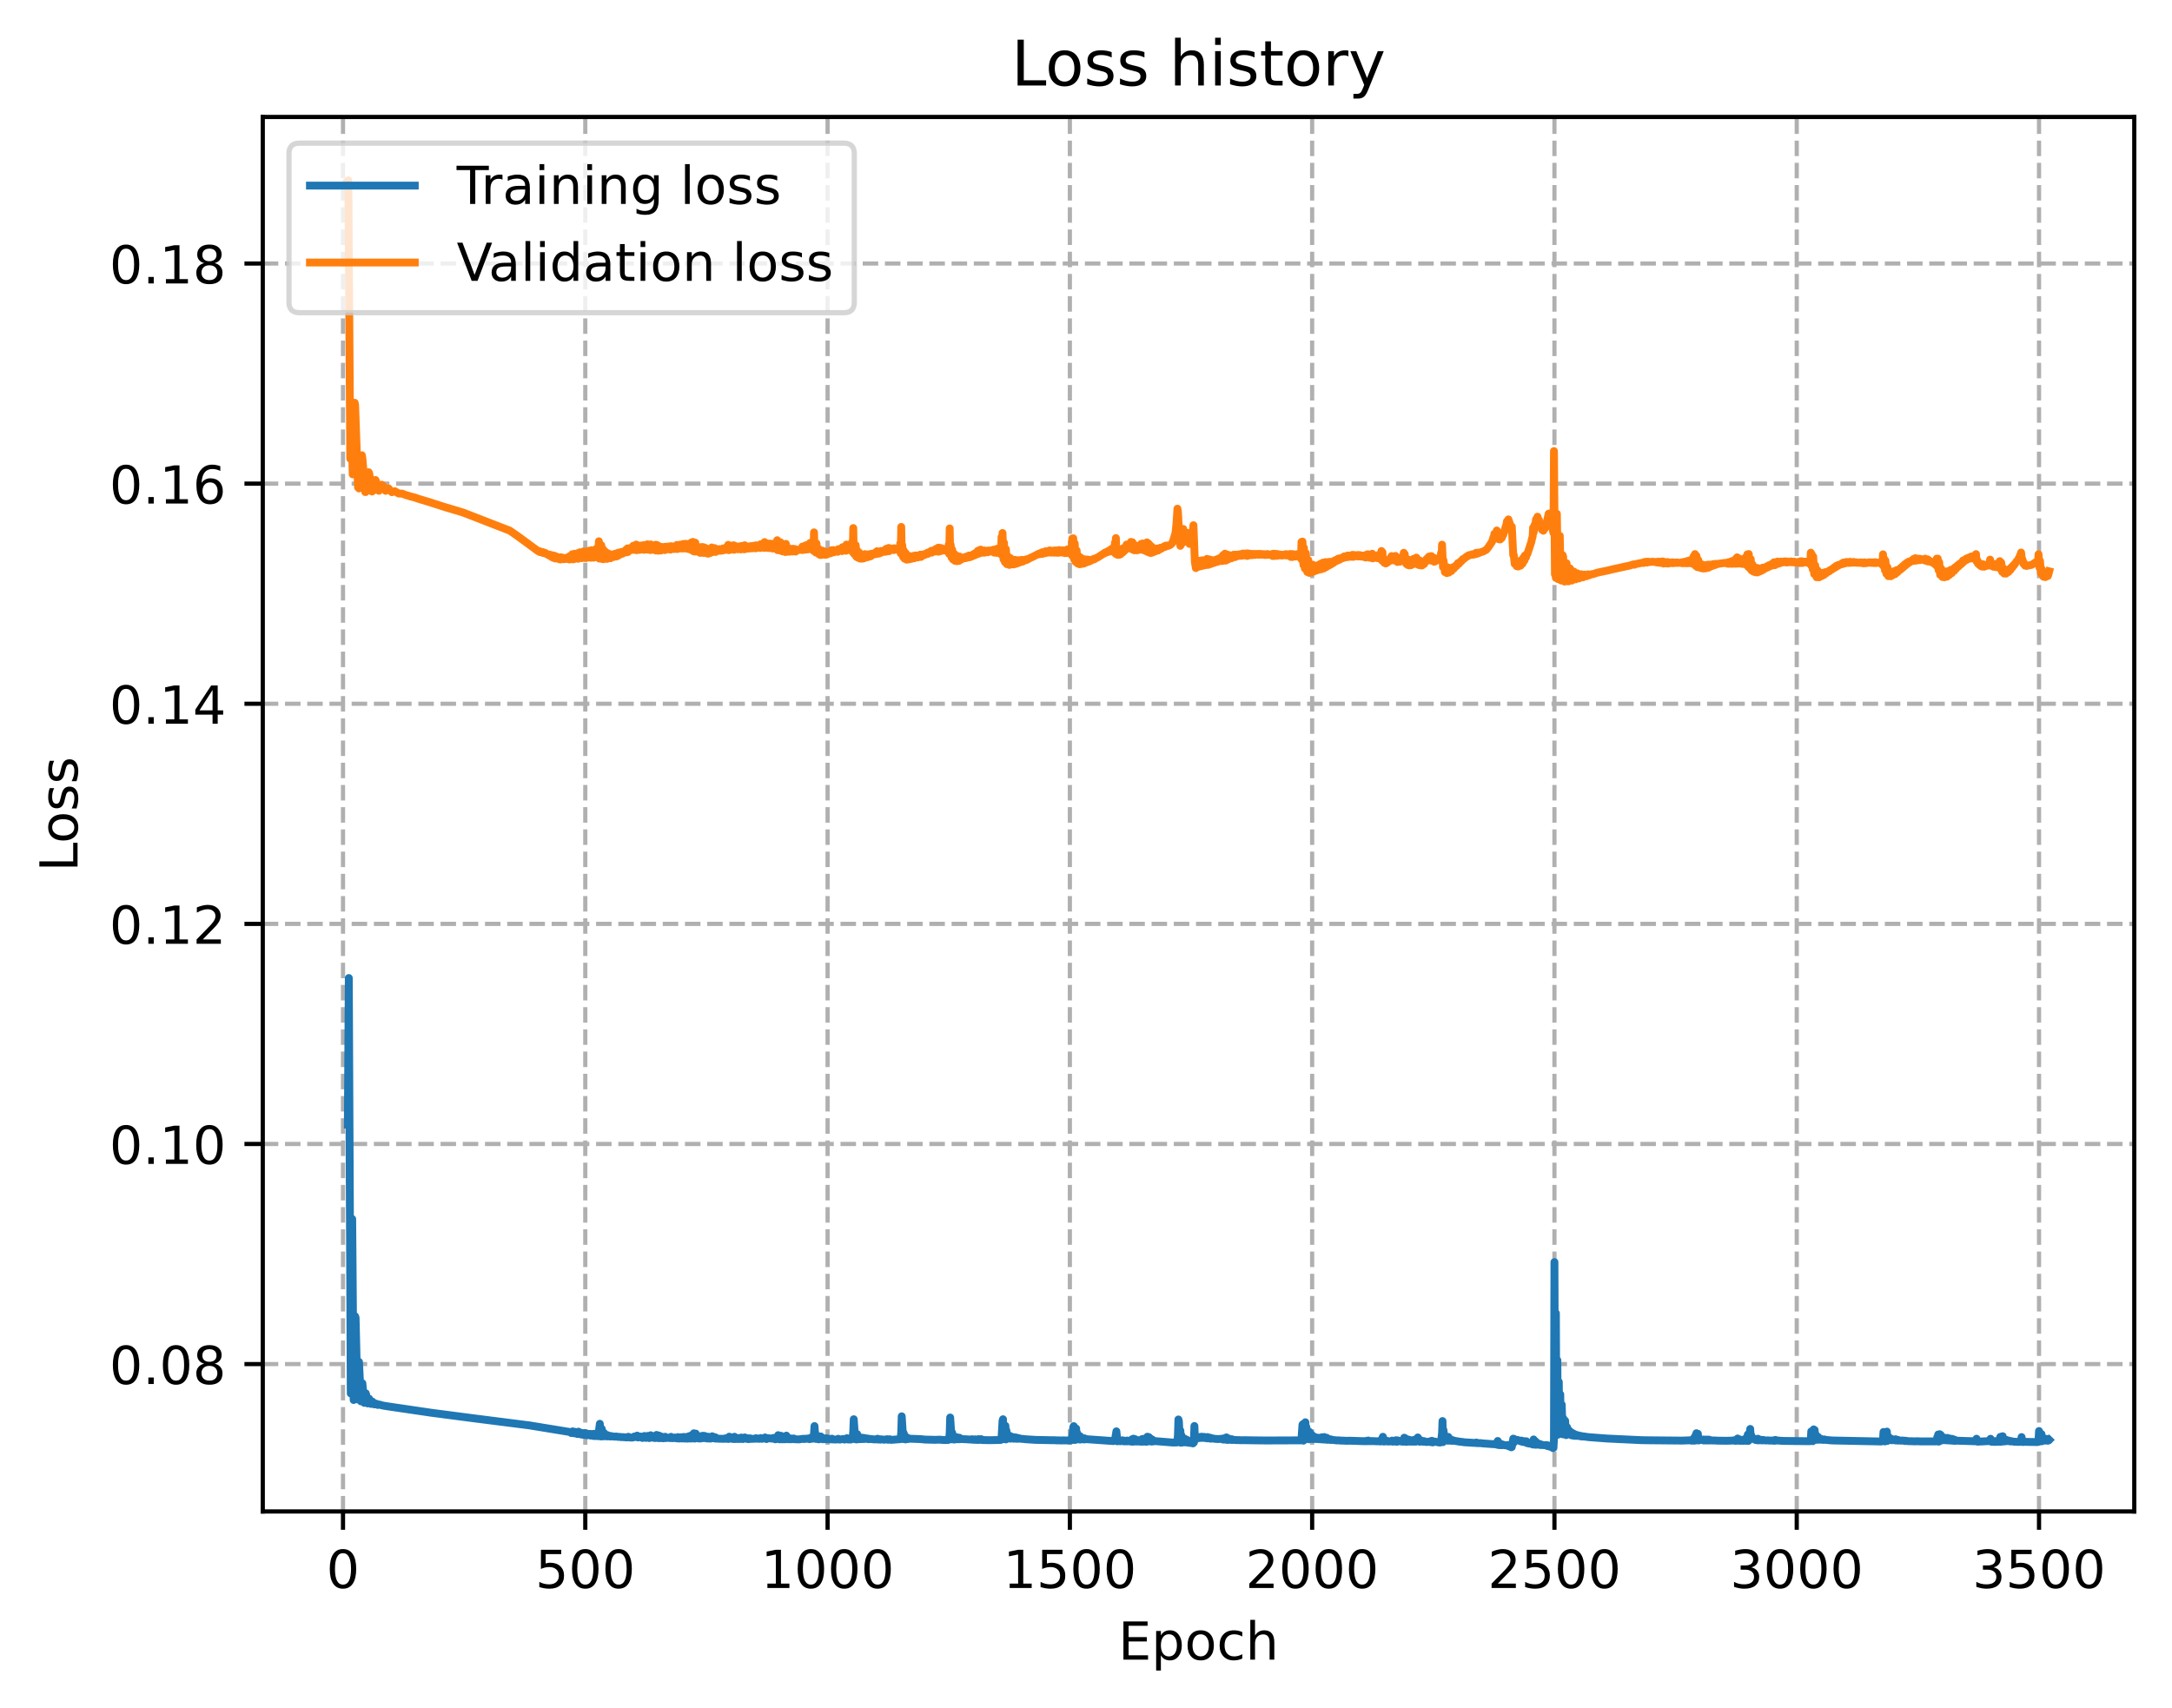 <?xml version="1.0" encoding="utf-8" standalone="no"?>
<!DOCTYPE svg PUBLIC "-//W3C//DTD SVG 1.1//EN"
  "http://www.w3.org/Graphics/SVG/1.1/DTD/svg11.dtd">
<!-- Created with matplotlib (https://matplotlib.org/) -->
<svg height="325.986pt" version="1.1" viewBox="0 0 414.464 325.986" width="414.464pt" xmlns="http://www.w3.org/2000/svg" xmlns:xlink="http://www.w3.org/1999/xlink">
 <defs>
  <style type="text/css">
*{stroke-linecap:butt;stroke-linejoin:round;}
  </style>
 </defs>
 <g id="figure_1">
  <g id="patch_1">
   <path d="M 0 325.986 
L 414.464 325.986 
L 414.464 0 
L 0 0 
z
" style="fill:#ffffff;"/>
  </g>
  <g id="axes_1">
   <g id="patch_2">
    <path d="M 50.144 288.43 
L 407.264 288.43 
L 407.264 22.318 
L 50.144 22.318 
z
" style="fill:#ffffff;"/>
   </g>
   <g id="matplotlib.axis_1">
    <g id="xtick_1">
     <g id="line2d_1">
      <path clip-path="url(#paec2ad6dda)" d="M 65.452 288.43 
L 65.452 22.318 
" style="fill:none;stroke:#b0b0b0;stroke-dasharray:2.96,1.28;stroke-dashoffset:0;stroke-width:0.8;"/>
     </g>
     <g id="line2d_2">
      <defs>
       <path d="M 0 0 
L 0 3.5 
" id="m7f7afbc68d" style="stroke:#000000;stroke-width:0.8;"/>
      </defs>
      <g>
       <use style="stroke:#000000;stroke-width:0.8;" x="65.452" xlink:href="#m7f7afbc68d" y="288.43"/>
      </g>
     </g>
     <g id="text_1">
      <!-- 0 -->
      <defs>
       <path d="M 31.781 66.406 
Q 24.172 66.406 20.328 58.906 
Q 16.5 51.422 16.5 36.375 
Q 16.5 21.391 20.328 13.891 
Q 24.172 6.391 31.781 6.391 
Q 39.453 6.391 43.281 13.891 
Q 47.125 21.391 47.125 36.375 
Q 47.125 51.422 43.281 58.906 
Q 39.453 66.406 31.781 66.406 
z
M 31.781 74.219 
Q 44.047 74.219 50.516 64.516 
Q 56.984 54.828 56.984 36.375 
Q 56.984 17.969 50.516 8.266 
Q 44.047 -1.422 31.781 -1.422 
Q 19.531 -1.422 13.062 8.266 
Q 6.594 17.969 6.594 36.375 
Q 6.594 54.828 13.062 64.516 
Q 19.531 74.219 31.781 74.219 
z
" id="DejaVuSans-48"/>
      </defs>
      <g transform="translate(62.271 303.029)scale(0.1 -0.1)">
       <use xlink:href="#DejaVuSans-48"/>
      </g>
     </g>
    </g>
    <g id="xtick_2">
     <g id="line2d_3">
      <path clip-path="url(#paec2ad6dda)" d="M 111.686 288.43 
L 111.686 22.318 
" style="fill:none;stroke:#b0b0b0;stroke-dasharray:2.96,1.28;stroke-dashoffset:0;stroke-width:0.8;"/>
     </g>
     <g id="line2d_4">
      <g>
       <use style="stroke:#000000;stroke-width:0.8;" x="111.686" xlink:href="#m7f7afbc68d" y="288.43"/>
      </g>
     </g>
     <g id="text_2">
      <!-- 500 -->
      <defs>
       <path d="M 10.797 72.906 
L 49.516 72.906 
L 49.516 64.594 
L 19.828 64.594 
L 19.828 46.734 
Q 21.969 47.469 24.109 47.828 
Q 26.266 48.188 28.422 48.188 
Q 40.625 48.188 47.75 41.5 
Q 54.891 34.812 54.891 23.391 
Q 54.891 11.625 47.562 5.094 
Q 40.234 -1.422 26.906 -1.422 
Q 22.312 -1.422 17.547 -0.641 
Q 12.797 0.141 7.719 1.703 
L 7.719 11.625 
Q 12.109 9.234 16.797 8.062 
Q 21.484 6.891 26.703 6.891 
Q 35.156 6.891 40.078 11.328 
Q 45.016 15.766 45.016 23.391 
Q 45.016 31 40.078 35.438 
Q 35.156 39.891 26.703 39.891 
Q 22.75 39.891 18.812 39.016 
Q 14.891 38.141 10.797 36.281 
z
" id="DejaVuSans-53"/>
      </defs>
      <g transform="translate(102.142 303.029)scale(0.1 -0.1)">
       <use xlink:href="#DejaVuSans-53"/>
       <use x="63.623" xlink:href="#DejaVuSans-48"/>
       <use x="127.246" xlink:href="#DejaVuSans-48"/>
      </g>
     </g>
    </g>
    <g id="xtick_3">
     <g id="line2d_5">
      <path clip-path="url(#paec2ad6dda)" d="M 157.92 288.43 
L 157.92 22.318 
" style="fill:none;stroke:#b0b0b0;stroke-dasharray:2.96,1.28;stroke-dashoffset:0;stroke-width:0.8;"/>
     </g>
     <g id="line2d_6">
      <g>
       <use style="stroke:#000000;stroke-width:0.8;" x="157.92" xlink:href="#m7f7afbc68d" y="288.43"/>
      </g>
     </g>
     <g id="text_3">
      <!-- 1000 -->
      <defs>
       <path d="M 12.406 8.297 
L 28.516 8.297 
L 28.516 63.922 
L 10.984 60.406 
L 10.984 69.391 
L 28.422 72.906 
L 38.281 72.906 
L 38.281 8.297 
L 54.391 8.297 
L 54.391 0 
L 12.406 0 
z
" id="DejaVuSans-49"/>
      </defs>
      <g transform="translate(145.195 303.029)scale(0.1 -0.1)">
       <use xlink:href="#DejaVuSans-49"/>
       <use x="63.623" xlink:href="#DejaVuSans-48"/>
       <use x="127.246" xlink:href="#DejaVuSans-48"/>
       <use x="190.869" xlink:href="#DejaVuSans-48"/>
      </g>
     </g>
    </g>
    <g id="xtick_4">
     <g id="line2d_7">
      <path clip-path="url(#paec2ad6dda)" d="M 204.154 288.43 
L 204.154 22.318 
" style="fill:none;stroke:#b0b0b0;stroke-dasharray:2.96,1.28;stroke-dashoffset:0;stroke-width:0.8;"/>
     </g>
     <g id="line2d_8">
      <g>
       <use style="stroke:#000000;stroke-width:0.8;" x="204.154" xlink:href="#m7f7afbc68d" y="288.43"/>
      </g>
     </g>
     <g id="text_4">
      <!-- 1500 -->
      <g transform="translate(191.429 303.029)scale(0.1 -0.1)">
       <use xlink:href="#DejaVuSans-49"/>
       <use x="63.623" xlink:href="#DejaVuSans-53"/>
       <use x="127.246" xlink:href="#DejaVuSans-48"/>
       <use x="190.869" xlink:href="#DejaVuSans-48"/>
      </g>
     </g>
    </g>
    <g id="xtick_5">
     <g id="line2d_9">
      <path clip-path="url(#paec2ad6dda)" d="M 250.387 288.43 
L 250.387 22.318 
" style="fill:none;stroke:#b0b0b0;stroke-dasharray:2.96,1.28;stroke-dashoffset:0;stroke-width:0.8;"/>
     </g>
     <g id="line2d_10">
      <g>
       <use style="stroke:#000000;stroke-width:0.8;" x="250.387" xlink:href="#m7f7afbc68d" y="288.43"/>
      </g>
     </g>
     <g id="text_5">
      <!-- 2000 -->
      <defs>
       <path d="M 19.188 8.297 
L 53.609 8.297 
L 53.609 0 
L 7.328 0 
L 7.328 8.297 
Q 12.938 14.109 22.625 23.891 
Q 32.328 33.688 34.812 36.531 
Q 39.547 41.844 41.422 45.531 
Q 43.312 49.219 43.312 52.781 
Q 43.312 58.594 39.234 62.25 
Q 35.156 65.922 28.609 65.922 
Q 23.969 65.922 18.812 64.312 
Q 13.672 62.703 7.812 59.422 
L 7.812 69.391 
Q 13.766 71.781 18.938 73 
Q 24.125 74.219 28.422 74.219 
Q 39.75 74.219 46.484 68.547 
Q 53.219 62.891 53.219 53.422 
Q 53.219 48.922 51.531 44.891 
Q 49.859 40.875 45.406 35.406 
Q 44.188 33.984 37.641 27.219 
Q 31.109 20.453 19.188 8.297 
z
" id="DejaVuSans-50"/>
      </defs>
      <g transform="translate(237.662 303.029)scale(0.1 -0.1)">
       <use xlink:href="#DejaVuSans-50"/>
       <use x="63.623" xlink:href="#DejaVuSans-48"/>
       <use x="127.246" xlink:href="#DejaVuSans-48"/>
       <use x="190.869" xlink:href="#DejaVuSans-48"/>
      </g>
     </g>
    </g>
    <g id="xtick_6">
     <g id="line2d_11">
      <path clip-path="url(#paec2ad6dda)" d="M 296.621 288.43 
L 296.621 22.318 
" style="fill:none;stroke:#b0b0b0;stroke-dasharray:2.96,1.28;stroke-dashoffset:0;stroke-width:0.8;"/>
     </g>
     <g id="line2d_12">
      <g>
       <use style="stroke:#000000;stroke-width:0.8;" x="296.621" xlink:href="#m7f7afbc68d" y="288.43"/>
      </g>
     </g>
     <g id="text_6">
      <!-- 2500 -->
      <g transform="translate(283.896 303.029)scale(0.1 -0.1)">
       <use xlink:href="#DejaVuSans-50"/>
       <use x="63.623" xlink:href="#DejaVuSans-53"/>
       <use x="127.246" xlink:href="#DejaVuSans-48"/>
       <use x="190.869" xlink:href="#DejaVuSans-48"/>
      </g>
     </g>
    </g>
    <g id="xtick_7">
     <g id="line2d_13">
      <path clip-path="url(#paec2ad6dda)" d="M 342.855 288.43 
L 342.855 22.318 
" style="fill:none;stroke:#b0b0b0;stroke-dasharray:2.96,1.28;stroke-dashoffset:0;stroke-width:0.8;"/>
     </g>
     <g id="line2d_14">
      <g>
       <use style="stroke:#000000;stroke-width:0.8;" x="342.855" xlink:href="#m7f7afbc68d" y="288.43"/>
      </g>
     </g>
     <g id="text_7">
      <!-- 3000 -->
      <defs>
       <path d="M 40.578 39.312 
Q 47.656 37.797 51.625 33 
Q 55.609 28.219 55.609 21.188 
Q 55.609 10.406 48.188 4.484 
Q 40.766 -1.422 27.094 -1.422 
Q 22.516 -1.422 17.656 -0.516 
Q 12.797 0.391 7.625 2.203 
L 7.625 11.719 
Q 11.719 9.328 16.594 8.109 
Q 21.484 6.891 26.812 6.891 
Q 36.078 6.891 40.938 10.547 
Q 45.797 14.203 45.797 21.188 
Q 45.797 27.641 41.281 31.266 
Q 36.766 34.906 28.719 34.906 
L 20.219 34.906 
L 20.219 43.016 
L 29.109 43.016 
Q 36.375 43.016 40.234 45.922 
Q 44.094 48.828 44.094 54.297 
Q 44.094 59.906 40.109 62.906 
Q 36.141 65.922 28.719 65.922 
Q 24.656 65.922 20.016 65.031 
Q 15.375 64.156 9.812 62.312 
L 9.812 71.094 
Q 15.438 72.656 20.344 73.438 
Q 25.25 74.219 29.594 74.219 
Q 40.828 74.219 47.359 69.109 
Q 53.906 64.016 53.906 55.328 
Q 53.906 49.266 50.438 45.094 
Q 46.969 40.922 40.578 39.312 
z
" id="DejaVuSans-51"/>
      </defs>
      <g transform="translate(330.13 303.029)scale(0.1 -0.1)">
       <use xlink:href="#DejaVuSans-51"/>
       <use x="63.623" xlink:href="#DejaVuSans-48"/>
       <use x="127.246" xlink:href="#DejaVuSans-48"/>
       <use x="190.869" xlink:href="#DejaVuSans-48"/>
      </g>
     </g>
    </g>
    <g id="xtick_8">
     <g id="line2d_15">
      <path clip-path="url(#paec2ad6dda)" d="M 389.089 288.43 
L 389.089 22.318 
" style="fill:none;stroke:#b0b0b0;stroke-dasharray:2.96,1.28;stroke-dashoffset:0;stroke-width:0.8;"/>
     </g>
     <g id="line2d_16">
      <g>
       <use style="stroke:#000000;stroke-width:0.8;" x="389.089" xlink:href="#m7f7afbc68d" y="288.43"/>
      </g>
     </g>
     <g id="text_8">
      <!-- 3500 -->
      <g transform="translate(376.364 303.029)scale(0.1 -0.1)">
       <use xlink:href="#DejaVuSans-51"/>
       <use x="63.623" xlink:href="#DejaVuSans-53"/>
       <use x="127.246" xlink:href="#DejaVuSans-48"/>
       <use x="190.869" xlink:href="#DejaVuSans-48"/>
      </g>
     </g>
    </g>
    <g id="text_9">
     <!-- Epoch -->
     <defs>
      <path d="M 9.812 72.906 
L 55.906 72.906 
L 55.906 64.594 
L 19.672 64.594 
L 19.672 43.016 
L 54.391 43.016 
L 54.391 34.719 
L 19.672 34.719 
L 19.672 8.297 
L 56.781 8.297 
L 56.781 0 
L 9.812 0 
z
" id="DejaVuSans-69"/>
      <path d="M 18.109 8.203 
L 18.109 -20.797 
L 9.078 -20.797 
L 9.078 54.688 
L 18.109 54.688 
L 18.109 46.391 
Q 20.953 51.266 25.266 53.625 
Q 29.594 56 35.594 56 
Q 45.562 56 51.781 48.094 
Q 58.016 40.188 58.016 27.297 
Q 58.016 14.406 51.781 6.484 
Q 45.562 -1.422 35.594 -1.422 
Q 29.594 -1.422 25.266 0.953 
Q 20.953 3.328 18.109 8.203 
z
M 48.688 27.297 
Q 48.688 37.203 44.609 42.844 
Q 40.531 48.484 33.406 48.484 
Q 26.266 48.484 22.188 42.844 
Q 18.109 37.203 18.109 27.297 
Q 18.109 17.391 22.188 11.75 
Q 26.266 6.109 33.406 6.109 
Q 40.531 6.109 44.609 11.75 
Q 48.688 17.391 48.688 27.297 
z
" id="DejaVuSans-112"/>
      <path d="M 30.609 48.391 
Q 23.391 48.391 19.188 42.75 
Q 14.984 37.109 14.984 27.297 
Q 14.984 17.484 19.156 11.844 
Q 23.344 6.203 30.609 6.203 
Q 37.797 6.203 41.984 11.859 
Q 46.188 17.531 46.188 27.297 
Q 46.188 37.016 41.984 42.703 
Q 37.797 48.391 30.609 48.391 
z
M 30.609 56 
Q 42.328 56 49.016 48.375 
Q 55.719 40.766 55.719 27.297 
Q 55.719 13.875 49.016 6.219 
Q 42.328 -1.422 30.609 -1.422 
Q 18.844 -1.422 12.172 6.219 
Q 5.516 13.875 5.516 27.297 
Q 5.516 40.766 12.172 48.375 
Q 18.844 56 30.609 56 
z
" id="DejaVuSans-111"/>
      <path d="M 48.781 52.594 
L 48.781 44.188 
Q 44.969 46.297 41.141 47.344 
Q 37.312 48.391 33.406 48.391 
Q 24.656 48.391 19.812 42.844 
Q 14.984 37.312 14.984 27.297 
Q 14.984 17.281 19.812 11.734 
Q 24.656 6.203 33.406 6.203 
Q 37.312 6.203 41.141 7.25 
Q 44.969 8.297 48.781 10.406 
L 48.781 2.094 
Q 45.016 0.344 40.984 -0.531 
Q 36.969 -1.422 32.422 -1.422 
Q 20.062 -1.422 12.781 6.344 
Q 5.516 14.109 5.516 27.297 
Q 5.516 40.672 12.859 48.328 
Q 20.219 56 33.016 56 
Q 37.156 56 41.109 55.141 
Q 45.062 54.297 48.781 52.594 
z
" id="DejaVuSans-99"/>
      <path d="M 54.891 33.016 
L 54.891 0 
L 45.906 0 
L 45.906 32.719 
Q 45.906 40.484 42.875 44.328 
Q 39.844 48.188 33.797 48.188 
Q 26.516 48.188 22.312 43.547 
Q 18.109 38.922 18.109 30.906 
L 18.109 0 
L 9.078 0 
L 9.078 75.984 
L 18.109 75.984 
L 18.109 46.188 
Q 21.344 51.125 25.703 53.562 
Q 30.078 56 35.797 56 
Q 45.219 56 50.047 50.172 
Q 54.891 44.344 54.891 33.016 
z
" id="DejaVuSans-104"/>
     </defs>
     <g transform="translate(213.393 316.707)scale(0.1 -0.1)">
      <use xlink:href="#DejaVuSans-69"/>
      <use x="63.184" xlink:href="#DejaVuSans-112"/>
      <use x="126.66" xlink:href="#DejaVuSans-111"/>
      <use x="187.842" xlink:href="#DejaVuSans-99"/>
      <use x="242.822" xlink:href="#DejaVuSans-104"/>
     </g>
    </g>
   </g>
   <g id="matplotlib.axis_2">
    <g id="ytick_1">
     <g id="line2d_17">
      <path clip-path="url(#paec2ad6dda)" d="M 50.144 260.307 
L 407.264 260.307 
" style="fill:none;stroke:#b0b0b0;stroke-dasharray:2.96,1.28;stroke-dashoffset:0;stroke-width:0.8;"/>
     </g>
     <g id="line2d_18">
      <defs>
       <path d="M 0 0 
L -3.5 0 
" id="m16a57b0fec" style="stroke:#000000;stroke-width:0.8;"/>
      </defs>
      <g>
       <use style="stroke:#000000;stroke-width:0.8;" x="50.144" xlink:href="#m16a57b0fec" y="260.307"/>
      </g>
     </g>
     <g id="text_10">
      <!-- 0.08 -->
      <defs>
       <path d="M 10.688 12.406 
L 21 12.406 
L 21 0 
L 10.688 0 
z
" id="DejaVuSans-46"/>
       <path d="M 31.781 34.625 
Q 24.75 34.625 20.719 30.859 
Q 16.703 27.094 16.703 20.516 
Q 16.703 13.922 20.719 10.156 
Q 24.75 6.391 31.781 6.391 
Q 38.812 6.391 42.859 10.172 
Q 46.922 13.969 46.922 20.516 
Q 46.922 27.094 42.891 30.859 
Q 38.875 34.625 31.781 34.625 
z
M 21.922 38.812 
Q 15.578 40.375 12.031 44.719 
Q 8.5 49.078 8.5 55.328 
Q 8.5 64.062 14.719 69.141 
Q 20.953 74.219 31.781 74.219 
Q 42.672 74.219 48.875 69.141 
Q 55.078 64.062 55.078 55.328 
Q 55.078 49.078 51.531 44.719 
Q 48 40.375 41.703 38.812 
Q 48.828 37.156 52.797 32.312 
Q 56.781 27.484 56.781 20.516 
Q 56.781 9.906 50.312 4.234 
Q 43.844 -1.422 31.781 -1.422 
Q 19.734 -1.422 13.25 4.234 
Q 6.781 9.906 6.781 20.516 
Q 6.781 27.484 10.781 32.312 
Q 14.797 37.156 21.922 38.812 
z
M 18.312 54.391 
Q 18.312 48.734 21.844 45.562 
Q 25.391 42.391 31.781 42.391 
Q 38.141 42.391 41.719 45.562 
Q 45.312 48.734 45.312 54.391 
Q 45.312 60.062 41.719 63.234 
Q 38.141 66.406 31.781 66.406 
Q 25.391 66.406 21.844 63.234 
Q 18.312 60.062 18.312 54.391 
z
" id="DejaVuSans-56"/>
      </defs>
      <g transform="translate(20.878 264.106)scale(0.1 -0.1)">
       <use xlink:href="#DejaVuSans-48"/>
       <use x="63.623" xlink:href="#DejaVuSans-46"/>
       <use x="95.41" xlink:href="#DejaVuSans-48"/>
       <use x="159.033" xlink:href="#DejaVuSans-56"/>
      </g>
     </g>
    </g>
    <g id="ytick_2">
     <g id="line2d_19">
      <path clip-path="url(#paec2ad6dda)" d="M 50.144 218.303 
L 407.264 218.303 
" style="fill:none;stroke:#b0b0b0;stroke-dasharray:2.96,1.28;stroke-dashoffset:0;stroke-width:0.8;"/>
     </g>
     <g id="line2d_20">
      <g>
       <use style="stroke:#000000;stroke-width:0.8;" x="50.144" xlink:href="#m16a57b0fec" y="218.303"/>
      </g>
     </g>
     <g id="text_11">
      <!-- 0.10 -->
      <g transform="translate(20.878 222.103)scale(0.1 -0.1)">
       <use xlink:href="#DejaVuSans-48"/>
       <use x="63.623" xlink:href="#DejaVuSans-46"/>
       <use x="95.41" xlink:href="#DejaVuSans-49"/>
       <use x="159.033" xlink:href="#DejaVuSans-48"/>
      </g>
     </g>
    </g>
    <g id="ytick_3">
     <g id="line2d_21">
      <path clip-path="url(#paec2ad6dda)" d="M 50.144 176.3 
L 407.264 176.3 
" style="fill:none;stroke:#b0b0b0;stroke-dasharray:2.96,1.28;stroke-dashoffset:0;stroke-width:0.8;"/>
     </g>
     <g id="line2d_22">
      <g>
       <use style="stroke:#000000;stroke-width:0.8;" x="50.144" xlink:href="#m16a57b0fec" y="176.3"/>
      </g>
     </g>
     <g id="text_12">
      <!-- 0.12 -->
      <g transform="translate(20.878 180.099)scale(0.1 -0.1)">
       <use xlink:href="#DejaVuSans-48"/>
       <use x="63.623" xlink:href="#DejaVuSans-46"/>
       <use x="95.41" xlink:href="#DejaVuSans-49"/>
       <use x="159.033" xlink:href="#DejaVuSans-50"/>
      </g>
     </g>
    </g>
    <g id="ytick_4">
     <g id="line2d_23">
      <path clip-path="url(#paec2ad6dda)" d="M 50.144 134.296 
L 407.264 134.296 
" style="fill:none;stroke:#b0b0b0;stroke-dasharray:2.96,1.28;stroke-dashoffset:0;stroke-width:0.8;"/>
     </g>
     <g id="line2d_24">
      <g>
       <use style="stroke:#000000;stroke-width:0.8;" x="50.144" xlink:href="#m16a57b0fec" y="134.296"/>
      </g>
     </g>
     <g id="text_13">
      <!-- 0.14 -->
      <defs>
       <path d="M 37.797 64.312 
L 12.891 25.391 
L 37.797 25.391 
z
M 35.203 72.906 
L 47.609 72.906 
L 47.609 25.391 
L 58.016 25.391 
L 58.016 17.188 
L 47.609 17.188 
L 47.609 0 
L 37.797 0 
L 37.797 17.188 
L 4.891 17.188 
L 4.891 26.703 
z
" id="DejaVuSans-52"/>
      </defs>
      <g transform="translate(20.878 138.095)scale(0.1 -0.1)">
       <use xlink:href="#DejaVuSans-48"/>
       <use x="63.623" xlink:href="#DejaVuSans-46"/>
       <use x="95.41" xlink:href="#DejaVuSans-49"/>
       <use x="159.033" xlink:href="#DejaVuSans-52"/>
      </g>
     </g>
    </g>
    <g id="ytick_5">
     <g id="line2d_25">
      <path clip-path="url(#paec2ad6dda)" d="M 50.144 92.293 
L 407.264 92.293 
" style="fill:none;stroke:#b0b0b0;stroke-dasharray:2.96,1.28;stroke-dashoffset:0;stroke-width:0.8;"/>
     </g>
     <g id="line2d_26">
      <g>
       <use style="stroke:#000000;stroke-width:0.8;" x="50.144" xlink:href="#m16a57b0fec" y="92.293"/>
      </g>
     </g>
     <g id="text_14">
      <!-- 0.16 -->
      <defs>
       <path d="M 33.016 40.375 
Q 26.375 40.375 22.484 35.828 
Q 18.609 31.297 18.609 23.391 
Q 18.609 15.531 22.484 10.953 
Q 26.375 6.391 33.016 6.391 
Q 39.656 6.391 43.531 10.953 
Q 47.406 15.531 47.406 23.391 
Q 47.406 31.297 43.531 35.828 
Q 39.656 40.375 33.016 40.375 
z
M 52.594 71.297 
L 52.594 62.312 
Q 48.875 64.062 45.094 64.984 
Q 41.312 65.922 37.594 65.922 
Q 27.828 65.922 22.672 59.328 
Q 17.531 52.734 16.797 39.406 
Q 19.672 43.656 24.016 45.922 
Q 28.375 48.188 33.594 48.188 
Q 44.578 48.188 50.953 41.516 
Q 57.328 34.859 57.328 23.391 
Q 57.328 12.156 50.688 5.359 
Q 44.047 -1.422 33.016 -1.422 
Q 20.359 -1.422 13.672 8.266 
Q 6.984 17.969 6.984 36.375 
Q 6.984 53.656 15.188 63.938 
Q 23.391 74.219 37.203 74.219 
Q 40.922 74.219 44.703 73.484 
Q 48.484 72.75 52.594 71.297 
z
" id="DejaVuSans-54"/>
      </defs>
      <g transform="translate(20.878 96.092)scale(0.1 -0.1)">
       <use xlink:href="#DejaVuSans-48"/>
       <use x="63.623" xlink:href="#DejaVuSans-46"/>
       <use x="95.41" xlink:href="#DejaVuSans-49"/>
       <use x="159.033" xlink:href="#DejaVuSans-54"/>
      </g>
     </g>
    </g>
    <g id="ytick_6">
     <g id="line2d_27">
      <path clip-path="url(#paec2ad6dda)" d="M 50.144 50.289 
L 407.264 50.289 
" style="fill:none;stroke:#b0b0b0;stroke-dasharray:2.96,1.28;stroke-dashoffset:0;stroke-width:0.8;"/>
     </g>
     <g id="line2d_28">
      <g>
       <use style="stroke:#000000;stroke-width:0.8;" x="50.144" xlink:href="#m16a57b0fec" y="50.289"/>
      </g>
     </g>
     <g id="text_15">
      <!-- 0.18 -->
      <g transform="translate(20.878 54.088)scale(0.1 -0.1)">
       <use xlink:href="#DejaVuSans-48"/>
       <use x="63.623" xlink:href="#DejaVuSans-46"/>
       <use x="95.41" xlink:href="#DejaVuSans-49"/>
       <use x="159.033" xlink:href="#DejaVuSans-56"/>
      </g>
     </g>
    </g>
    <g id="text_16">
     <!-- Loss -->
     <defs>
      <path d="M 9.812 72.906 
L 19.672 72.906 
L 19.672 8.297 
L 55.172 8.297 
L 55.172 0 
L 9.812 0 
z
" id="DejaVuSans-76"/>
      <path d="M 44.281 53.078 
L 44.281 44.578 
Q 40.484 46.531 36.375 47.5 
Q 32.281 48.484 27.875 48.484 
Q 21.188 48.484 17.844 46.438 
Q 14.5 44.391 14.5 40.281 
Q 14.5 37.156 16.891 35.375 
Q 19.281 33.594 26.516 31.984 
L 29.594 31.297 
Q 39.156 29.25 43.188 25.516 
Q 47.219 21.781 47.219 15.094 
Q 47.219 7.469 41.188 3.016 
Q 35.156 -1.422 24.609 -1.422 
Q 20.219 -1.422 15.453 -0.562 
Q 10.688 0.297 5.422 2 
L 5.422 11.281 
Q 10.406 8.688 15.234 7.391 
Q 20.062 6.109 24.812 6.109 
Q 31.156 6.109 34.562 8.281 
Q 37.984 10.453 37.984 14.406 
Q 37.984 18.062 35.516 20.016 
Q 33.062 21.969 24.703 23.781 
L 21.578 24.516 
Q 13.234 26.266 9.516 29.906 
Q 5.812 33.547 5.812 39.891 
Q 5.812 47.609 11.281 51.797 
Q 16.75 56 26.812 56 
Q 31.781 56 36.172 55.266 
Q 40.578 54.547 44.281 53.078 
z
" id="DejaVuSans-115"/>
     </defs>
     <g transform="translate(14.798 166.341)rotate(-90)scale(0.1 -0.1)">
      <use xlink:href="#DejaVuSans-76"/>
      <use x="53.963" xlink:href="#DejaVuSans-111"/>
      <use x="115.145" xlink:href="#DejaVuSans-115"/>
      <use x="167.244" xlink:href="#DejaVuSans-115"/>
     </g>
    </g>
   </g>
   <g id="line2d_29">
    <path clip-path="url(#paec2ad6dda)" d="M 66.376 214.607 
L 66.561 186.634 
L 66.931 265.917 
L 67.209 232.621 
L 67.486 267.16 
L 67.671 256.081 
L 67.763 251.181 
L 67.856 251.448 
L 68.226 267.039 
L 68.503 259.886 
L 68.873 267.414 
L 69.151 263.968 
L 69.335 266.049 
L 69.52 267.703 
L 69.798 265.879 
L 69.89 266.198 
L 70.168 267.817 
L 70.445 266.922 
L 70.538 267.08 
L 70.815 267.914 
L 71.092 267.482 
L 71.277 267.761 
L 71.462 268.008 
L 71.832 267.871 
L 72.109 268.106 
L 72.387 268.022 
L 72.849 268.168 
L 73.219 268.245 
L 73.959 268.366 
L 75.531 268.597 
L 82.281 269.591 
L 90.511 270.667 
L 101.052 272.007 
L 108.819 273.28 
L 109.004 273.46 
L 109.097 273.459 
L 109.282 273.144 
L 109.374 273.198 
L 109.559 273.517 
L 109.744 273.235 
L 109.929 273.569 
L 110.021 273.44 
L 110.206 273.653 
L 110.391 273.203 
L 110.576 273.665 
L 110.669 273.578 
L 110.761 273.369 
L 110.946 273.753 
L 111.038 273.676 
L 111.131 273.483 
L 111.223 273.556 
L 111.316 273.809 
L 111.501 273.452 
L 111.686 273.852 
L 111.871 273.523 
L 112.056 273.892 
L 112.425 273.75 
L 112.518 273.62 
L 112.703 273.953 
L 112.795 273.907 
L 112.888 273.641 
L 112.98 273.678 
L 113.165 274.014 
L 113.35 273.608 
L 113.535 274.046 
L 113.72 274.001 
L 113.997 273.647 
L 114.09 274.069 
L 114.182 273.963 
L 114.46 271.695 
L 114.645 274.117 
L 114.83 272.666 
L 114.922 274.103 
L 115.015 273.222 
L 115.107 273.404 
L 115.199 274.086 
L 115.292 273.467 
L 115.384 274.08 
L 115.477 273.727 
L 115.662 274.047 
L 115.754 273.867 
L 115.847 274.101 
L 115.939 273.868 
L 116.032 274.103 
L 116.124 273.953 
L 116.309 274.059 
L 116.402 274.036 
L 116.494 274.13 
L 116.587 274.031 
L 116.771 274.092 
L 117.326 274.156 
L 117.604 274.125 
L 117.974 274.209 
L 118.158 274.18 
L 118.436 274.236 
L 118.898 274.246 
L 119.638 274.306 
L 119.823 274.192 
L 119.915 274.174 
L 120.1 274.302 
L 120.378 274.331 
L 120.748 274.321 
L 121.025 274.129 
L 121.302 274.238 
L 121.58 273.956 
L 121.765 274.312 
L 122.042 274.263 
L 122.227 274.124 
L 122.597 274.406 
L 122.782 274.279 
L 122.967 274.023 
L 123.244 274.391 
L 123.429 274.283 
L 123.614 274.01 
L 123.891 274.43 
L 123.984 274.362 
L 124.169 273.887 
L 124.631 274.373 
L 124.816 274.063 
L 124.909 274.184 
L 125.001 274.424 
L 125.094 274.386 
L 125.278 273.822 
L 125.556 274.429 
L 125.741 273.94 
L 125.926 274.449 
L 126.111 274.322 
L 126.203 274.125 
L 126.481 274.457 
L 126.758 274.445 
L 126.943 274.174 
L 127.128 274.422 
L 127.405 274.366 
L 127.59 274.368 
L 127.868 274.441 
L 128.053 274.187 
L 128.33 274.449 
L 128.7 274.396 
L 128.792 274.313 
L 129.07 274.48 
L 129.347 274.241 
L 129.532 274.514 
L 129.717 274.5 
L 129.902 274.254 
L 129.994 274.299 
L 130.179 274.515 
L 130.272 274.432 
L 130.457 274.205 
L 130.734 274.529 
L 131.011 274.207 
L 131.196 274.538 
L 131.289 274.482 
L 131.474 274.075 
L 131.566 274.137 
L 131.751 274.524 
L 131.936 273.892 
L 132.029 273.855 
L 132.214 274.497 
L 132.399 273.51 
L 132.583 274.52 
L 132.768 273.572 
L 132.861 274.402 
L 132.953 274.323 
L 133.046 274.097 
L 133.231 274.488 
L 133.323 274.179 
L 133.508 274.519 
L 133.601 274.119 
L 133.693 274.162 
L 133.786 274.488 
L 133.878 274.029 
L 134.063 274.445 
L 134.155 273.981 
L 134.34 274.43 
L 134.433 274.006 
L 134.618 274.357 
L 134.71 274.1 
L 134.803 274.49 
L 134.988 274.273 
L 135.08 274.515 
L 135.173 274.172 
L 135.265 274.472 
L 135.45 274.238 
L 135.542 274.53 
L 135.635 274.227 
L 135.82 274.453 
L 135.912 274.079 
L 136.097 274.464 
L 136.19 274.213 
L 136.375 274.463 
L 136.467 274.263 
L 136.56 274.536 
L 136.744 274.412 
L 136.929 274.526 
L 137.114 274.546 
L 138.132 274.569 
L 138.316 274.56 
L 138.409 274.472 
L 138.686 274.568 
L 138.871 274.379 
L 138.964 274.597 
L 139.149 274.16 
L 139.334 274.544 
L 139.426 274.245 
L 139.703 274.572 
L 139.888 274.367 
L 139.981 274.609 
L 140.166 274.175 
L 140.351 274.611 
L 140.536 274.491 
L 140.628 274.449 
L 140.813 274.602 
L 140.906 274.41 
L 141.183 274.604 
L 141.368 274.511 
L 141.46 274.328 
L 141.738 274.616 
L 142.015 274.51 
L 142.108 274.301 
L 142.477 274.572 
L 142.57 274.43 
L 142.755 274.621 
L 143.032 274.601 
L 143.125 274.465 
L 143.31 274.572 
L 143.587 274.569 
L 143.772 274.569 
L 144.049 274.529 
L 144.142 274.553 
L 144.234 274.451 
L 144.327 274.546 
L 144.419 274.476 
L 144.604 274.525 
L 144.789 274.575 
L 145.067 274.544 
L 145.159 274.419 
L 145.436 274.568 
L 145.899 274.384 
L 145.991 274.303 
L 146.269 274.616 
L 146.454 274.438 
L 147.378 274.532 
L 147.563 274.397 
L 147.933 274.658 
L 148.118 274.627 
L 148.303 274.268 
L 148.488 273.868 
L 148.765 274.666 
L 149.043 273.989 
L 149.228 274.663 
L 149.413 274.193 
L 149.505 274.274 
L 149.598 274.658 
L 149.782 274.388 
L 149.875 274.655 
L 150.06 273.96 
L 150.152 274.575 
L 150.245 274.504 
L 150.337 274.378 
L 150.43 274.65 
L 150.615 274.512 
L 150.707 274.652 
L 150.892 274.49 
L 151.077 274.651 
L 151.354 274.587 
L 151.447 274.5 
L 151.632 274.65 
L 152.464 274.674 
L 153.111 274.581 
L 153.296 274.554 
L 153.481 274.617 
L 153.666 274.557 
L 153.851 274.541 
L 154.036 274.571 
L 154.221 274.501 
L 154.498 274.638 
L 154.683 274.375 
L 154.776 274.48 
L 155.053 274.55 
L 155.146 274.446 
L 155.331 273.535 
L 155.423 272.136 
L 155.608 274.522 
L 155.7 274.594 
L 155.885 273.91 
L 155.978 274.611 
L 156.07 274.499 
L 156.163 274.411 
L 156.255 274.669 
L 156.348 274.252 
L 156.533 274.535 
L 156.625 274.117 
L 156.81 274.498 
L 156.902 274.353 
L 156.995 274.655 
L 157.087 274.444 
L 157.272 274.626 
L 157.365 274.495 
L 157.457 274.652 
L 157.55 274.47 
L 157.735 274.63 
L 157.827 274.473 
L 157.92 274.654 
L 158.105 274.602 
L 158.289 274.667 
L 158.474 274.583 
L 158.567 274.68 
L 158.752 274.539 
L 158.937 274.683 
L 159.492 274.703 
L 159.861 274.673 
L 159.954 274.561 
L 160.231 274.715 
L 160.694 274.638 
L 160.879 274.595 
L 161.156 274.715 
L 161.526 274.512 
L 161.618 274.439 
L 161.803 274.69 
L 162.358 274.704 
L 162.635 274.534 
L 162.728 274.118 
L 162.82 273.149 
L 162.913 270.83 
L 163.19 274.654 
L 163.283 273.721 
L 163.375 273.794 
L 163.468 274.688 
L 163.56 273.657 
L 163.745 274.434 
L 163.838 274.241 
L 163.93 274.637 
L 164.023 274.296 
L 164.115 274.632 
L 164.207 274.311 
L 164.3 274.614 
L 164.392 274.424 
L 164.485 274.615 
L 164.577 274.36 
L 164.67 274.585 
L 164.762 274.474 
L 164.855 274.615 
L 164.947 274.413 
L 165.04 274.55 
L 165.132 274.446 
L 165.317 274.577 
L 165.594 274.512 
L 165.687 274.632 
L 165.779 274.565 
L 165.872 274.64 
L 166.057 274.586 
L 166.704 274.67 
L 167.351 274.673 
L 167.444 274.551 
L 167.629 274.716 
L 167.814 274.632 
L 167.999 274.726 
L 168.184 274.664 
L 168.738 274.744 
L 169.293 274.636 
L 169.478 274.755 
L 169.756 274.644 
L 170.033 274.767 
L 171.79 274.633 
L 171.882 274.292 
L 171.975 273.381 
L 172.067 270.271 
L 172.345 274.615 
L 172.437 273.472 
L 172.622 274.438 
L 172.714 274.019 
L 172.807 274.684 
L 172.899 274.281 
L 172.992 274.641 
L 173.084 274.359 
L 173.177 274.591 
L 173.269 274.418 
L 173.362 274.597 
L 173.547 274.539 
L 173.824 274.554 
L 175.581 274.62 
L 176.043 274.661 
L 176.506 274.71 
L 178.447 274.76 
L 179.372 274.727 
L 179.557 274.772 
L 179.742 274.758 
L 180.112 274.802 
L 180.944 274.782 
L 181.037 274.693 
L 181.129 274.384 
L 181.222 273.467 
L 181.314 270.5 
L 181.591 274.663 
L 181.684 273.39 
L 181.869 274.52 
L 181.961 273.972 
L 182.054 274.711 
L 182.146 274.248 
L 182.239 274.683 
L 182.331 274.213 
L 182.424 274.647 
L 182.516 274.319 
L 182.609 274.651 
L 182.701 274.296 
L 182.793 274.642 
L 182.886 274.409 
L 182.978 274.641 
L 183.071 274.356 
L 183.163 274.643 
L 183.256 274.499 
L 183.441 274.568 
L 183.626 274.624 
L 184.365 274.652 
L 185.383 274.721 
L 185.475 274.641 
L 185.66 274.744 
L 185.845 274.719 
L 185.937 274.759 
L 186.03 274.658 
L 186.215 274.772 
L 186.4 274.697 
L 186.492 274.782 
L 186.677 274.631 
L 186.77 274.788 
L 186.955 274.635 
L 187.139 274.752 
L 187.232 274.63 
L 187.417 274.798 
L 188.804 274.827 
L 190.931 274.788 
L 191.023 274.733 
L 191.116 274.405 
L 191.301 271.137 
L 191.393 270.833 
L 191.485 274.63 
L 191.67 272.43 
L 191.763 274.346 
L 191.855 272.08 
L 191.948 274.681 
L 192.04 272.976 
L 192.133 274.509 
L 192.225 273.584 
L 192.318 274.403 
L 192.41 273.918 
L 192.595 274.392 
L 192.688 274.056 
L 192.78 274.545 
L 192.872 274.083 
L 192.965 274.474 
L 193.15 274.391 
L 193.242 274.47 
L 193.335 274.305 
L 193.427 274.552 
L 193.52 274.254 
L 193.612 274.507 
L 193.797 274.372 
L 193.89 274.556 
L 193.982 274.327 
L 194.075 274.559 
L 194.259 274.485 
L 194.352 274.56 
L 194.444 274.448 
L 194.629 274.517 
L 194.999 274.593 
L 195.277 274.586 
L 195.647 274.643 
L 197.588 274.768 
L 200.085 274.821 
L 200.917 274.838 
L 201.102 274.829 
L 201.657 274.863 
L 201.934 274.859 
L 202.674 274.885 
L 202.951 274.852 
L 203.229 274.881 
L 203.414 274.878 
L 204.338 274.868 
L 204.523 274.703 
L 204.616 274.357 
L 204.801 272.313 
L 204.893 272.148 
L 204.986 274.792 
L 205.171 272.679 
L 205.263 274.762 
L 205.356 272.602 
L 205.448 274.669 
L 205.541 273.458 
L 205.633 274.615 
L 205.725 273.952 
L 205.818 274.605 
L 205.91 274.131 
L 206.003 274.696 
L 206.095 274.067 
L 206.188 274.698 
L 206.28 274.291 
L 206.373 274.645 
L 206.465 274.427 
L 206.558 274.658 
L 206.743 274.496 
L 206.835 274.69 
L 206.928 274.465 
L 207.02 274.683 
L 207.113 274.575 
L 207.297 274.61 
L 207.482 274.648 
L 212.476 275.001 
L 212.661 274.886 
L 212.846 274.27 
L 213.03 273.139 
L 213.215 275.04 
L 213.4 274.749 
L 213.585 275.003 
L 213.678 274.847 
L 213.77 275.032 
L 213.955 274.877 
L 214.048 274.994 
L 214.14 274.849 
L 214.233 275.002 
L 214.417 274.899 
L 214.51 275.056 
L 214.602 274.935 
L 214.787 275.002 
L 214.88 274.958 
L 214.972 275.058 
L 215.065 274.894 
L 215.25 275.004 
L 215.804 275.092 
L 215.989 274.663 
L 216.082 275.12 
L 216.267 274.54 
L 216.359 275.101 
L 216.544 274.603 
L 216.729 275.076 
L 216.822 274.797 
L 217.007 275.083 
L 217.099 274.807 
L 217.284 275.078 
L 217.376 274.841 
L 217.561 275.102 
L 217.654 274.909 
L 217.746 275.124 
L 217.931 274.618 
L 218.024 275.118 
L 218.209 274.566 
L 218.301 275.099 
L 218.486 274.62 
L 218.579 275.119 
L 218.763 274.446 
L 218.856 275.125 
L 218.948 274.163 
L 219.041 274.259 
L 219.133 275.03 
L 219.226 274.237 
L 219.318 274.841 
L 219.503 274.481 
L 219.596 275.079 
L 219.688 274.681 
L 219.781 275.097 
L 219.873 274.707 
L 219.966 275.019 
L 220.058 274.858 
L 220.15 275.053 
L 220.243 274.992 
L 223.757 275.272 
L 224.589 275.264 
L 224.681 274.942 
L 224.774 273.894 
L 224.866 270.873 
L 224.959 271.218 
L 225.144 275.098 
L 225.236 273.006 
L 225.329 275.311 
L 225.421 273.867 
L 225.514 275.294 
L 225.606 274.357 
L 225.791 275.064 
L 225.883 274.679 
L 225.976 275.244 
L 226.068 274.541 
L 226.161 275.2 
L 226.346 274.887 
L 226.438 275.266 
L 226.531 274.775 
L 226.623 275.211 
L 226.716 275.181 
L 226.808 274.945 
L 226.901 275.344 
L 226.993 275.03 
L 227.178 275.244 
L 227.27 275.153 
L 227.363 275.386 
L 227.455 275.263 
L 227.64 275.44 
L 227.825 275.263 
L 227.918 272.12 
L 228.01 274.666 
L 228.103 274.491 
L 228.195 274.63 
L 228.38 274.362 
L 228.473 274.491 
L 228.565 274.298 
L 228.75 274.359 
L 228.842 274.229 
L 228.935 274.42 
L 229.027 274.211 
L 229.212 274.344 
L 229.305 274.162 
L 229.397 274.389 
L 229.582 274.306 
L 229.675 274.371 
L 229.767 274.195 
L 229.86 274.414 
L 229.952 274.301 
L 230.137 274.386 
L 230.229 274.274 
L 230.322 274.479 
L 230.414 274.226 
L 230.507 274.463 
L 230.692 274.328 
L 230.784 274.5 
L 230.877 274.339 
L 230.969 274.536 
L 231.062 274.431 
L 231.154 274.538 
L 231.247 274.457 
L 231.432 274.511 
L 231.894 274.579 
L 232.449 274.61 
L 233.281 274.549 
L 233.373 274.707 
L 233.466 274.492 
L 233.558 274.707 
L 233.651 274.462 
L 233.743 274.725 
L 233.836 274.399 
L 233.928 274.734 
L 234.021 274.293 
L 234.113 274.765 
L 234.206 274.556 
L 234.298 274.781 
L 234.391 274.48 
L 234.483 274.768 
L 234.575 274.646 
L 234.76 274.751 
L 234.853 274.696 
L 234.945 274.782 
L 235.038 274.635 
L 235.13 274.795 
L 235.223 274.74 
L 235.778 274.8 
L 236.147 274.806 
L 236.795 274.833 
L 237.627 274.832 
L 239.754 274.864 
L 241.695 274.884 
L 248.261 274.859 
L 248.353 274.543 
L 248.538 271.869 
L 248.631 271.757 
L 248.723 274.922 
L 248.908 272.148 
L 249 274.103 
L 249.093 271.408 
L 249.185 274.642 
L 249.278 272.318 
L 249.37 274.04 
L 249.463 272.994 
L 249.648 274.123 
L 249.74 273.15 
L 249.833 274.653 
L 249.925 273.321 
L 250.018 274.464 
L 250.11 273.884 
L 250.295 274.45 
L 250.387 273.883 
L 250.48 274.619 
L 250.572 274.064 
L 250.757 274.479 
L 250.85 274.19 
L 250.942 274.607 
L 251.127 274.44 
L 251.22 274.615 
L 251.312 274.33 
L 251.405 274.599 
L 251.59 274.419 
L 251.682 274.651 
L 251.774 274.368 
L 251.867 274.584 
L 252.052 274.386 
L 252.144 274.68 
L 252.237 274.269 
L 252.422 274.537 
L 252.514 274.371 
L 252.607 274.714 
L 252.699 274.228 
L 252.792 274.664 
L 252.977 274.447 
L 253.069 274.733 
L 253.161 274.363 
L 253.254 274.759 
L 253.346 274.559 
L 253.531 274.751 
L 253.624 274.616 
L 253.716 274.761 
L 253.809 274.65 
L 253.901 274.788 
L 253.994 274.68 
L 254.179 274.766 
L 255.196 274.88 
L 255.473 274.848 
L 255.751 274.907 
L 256.213 274.909 
L 257.138 274.95 
L 257.415 274.925 
L 260.004 275.01 
L 260.744 275.024 
L 260.836 274.929 
L 261.021 275.019 
L 261.114 274.894 
L 261.299 274.992 
L 261.484 275.028 
L 261.669 274.99 
L 262.131 275.013 
L 262.316 275.016 
L 262.871 275.046 
L 263.056 275.013 
L 263.425 275.077 
L 263.518 274.99 
L 263.888 274.178 
L 264.073 275.093 
L 264.258 274.899 
L 264.443 275.052 
L 264.535 274.906 
L 264.72 275.071 
L 264.812 274.986 
L 264.997 275.086 
L 265.182 275.071 
L 265.46 274.999 
L 265.645 274.904 
L 265.737 275.11 
L 266.015 275.045 
L 266.199 275.098 
L 266.384 274.83 
L 266.569 275.132 
L 266.754 274.874 
L 267.124 275.046 
L 267.771 275.119 
L 267.864 274.927 
L 267.956 274.355 
L 268.049 274.441 
L 268.141 274.445 
L 268.326 275.157 
L 268.511 274.743 
L 268.696 275.094 
L 268.789 274.716 
L 268.881 274.773 
L 268.973 275.114 
L 269.066 274.797 
L 269.251 275.056 
L 269.343 274.844 
L 269.436 275.123 
L 269.528 274.869 
L 269.621 274.937 
L 269.713 275.083 
L 269.806 274.779 
L 269.898 275.119 
L 270.083 274.886 
L 270.176 275.111 
L 270.268 274.588 
L 270.453 274.979 
L 270.545 274.307 
L 270.638 274.935 
L 270.73 274.897 
L 270.823 274.742 
L 270.915 275.127 
L 271.008 274.795 
L 271.1 275.053 
L 271.285 275.028 
L 271.378 275.098 
L 271.47 274.977 
L 271.563 275.12 
L 271.655 274.995 
L 271.748 275.131 
L 271.84 275.035 
L 272.21 275.179 
L 272.487 275.147 
L 272.672 275.138 
L 272.765 275.071 
L 273.042 275.208 
L 273.227 274.939 
L 273.412 275.251 
L 273.597 275.173 
L 273.782 275.091 
L 274.706 275.29 
L 274.891 275.256 
L 274.984 275.145 
L 275.169 273.515 
L 275.261 271.176 
L 275.354 275.194 
L 275.446 272.897 
L 275.631 274.353 
L 275.724 274.061 
L 275.816 274.547 
L 275.909 274.465 
L 276.001 274.356 
L 276.094 274.725 
L 276.186 274.242 
L 276.278 274.928 
L 276.371 274.207 
L 276.463 274.922 
L 276.556 274.517 
L 276.741 274.869 
L 276.833 274.659 
L 276.926 274.947 
L 277.018 274.771 
L 277.203 274.951 
L 277.296 274.852 
L 277.481 274.939 
L 278.683 275.137 
L 278.96 275.153 
L 279.422 275.228 
L 280.44 275.286 
L 281.272 275.346 
L 281.549 275.319 
L 281.642 275.37 
L 281.734 275.276 
L 282.011 275.394 
L 282.289 275.385 
L 282.566 275.392 
L 282.936 275.442 
L 285.155 275.602 
L 285.34 275.485 
L 285.618 275.681 
L 285.803 274.976 
L 285.988 275.762 
L 286.173 275.418 
L 286.265 275.772 
L 286.45 275.554 
L 286.542 275.789 
L 286.635 275.625 
L 286.82 275.761 
L 286.912 275.704 
L 287.097 275.791 
L 287.282 275.82 
L 287.652 275.748 
L 287.837 275.97 
L 287.929 275.749 
L 288.022 275.821 
L 288.114 276.069 
L 288.207 276.008 
L 288.299 276.025 
L 288.392 276.187 
L 288.484 276.131 
L 288.762 274.53 
L 288.854 275.295 
L 288.947 274.592 
L 289.039 274.955 
L 289.131 274.709 
L 289.224 274.762 
L 289.501 274.86 
L 289.594 274.783 
L 289.871 274.913 
L 290.149 275.041 
L 290.241 274.903 
L 290.334 275.067 
L 290.426 274.93 
L 290.518 275.153 
L 290.611 275.008 
L 290.703 275.129 
L 290.796 275.016 
L 290.888 275.207 
L 290.981 275.149 
L 291.073 275.032 
L 291.166 275.247 
L 291.258 275.036 
L 291.351 275.372 
L 291.443 275.284 
L 291.628 275.443 
L 291.721 275.376 
L 291.906 275.493 
L 292.368 275.425 
L 292.46 275.648 
L 292.645 274.686 
L 292.738 275.047 
L 292.83 275.683 
L 293.015 275.056 
L 293.108 275.702 
L 293.2 275.422 
L 293.385 275.662 
L 293.477 275.422 
L 293.57 275.693 
L 293.755 275.571 
L 293.847 275.733 
L 293.94 275.59 
L 294.032 275.763 
L 294.125 275.704 
L 294.217 275.691 
L 294.402 275.76 
L 294.587 275.777 
L 295.142 275.758 
L 295.234 275.938 
L 295.327 275.794 
L 295.604 276.032 
L 295.789 275.999 
L 296.067 276.181 
L 296.159 276.16 
L 296.344 276.334 
L 296.436 276.296 
L 296.529 274.586 
L 296.621 240.842 
L 296.714 265.623 
L 296.806 261.403 
L 296.899 250.606 
L 296.991 273.857 
L 297.176 259.565 
L 297.269 273.783 
L 297.454 263.707 
L 297.546 273.59 
L 297.731 266.086 
L 297.823 272.965 
L 297.916 272.169 
L 298.008 268.034 
L 298.193 273.71 
L 298.286 270.63 
L 298.378 271.003 
L 298.471 273.719 
L 298.656 271.103 
L 298.841 273.863 
L 299.026 272.35 
L 299.21 273.731 
L 299.303 272.895 
L 299.395 272.951 
L 299.58 273.763 
L 299.673 273.217 
L 299.765 273.355 
L 299.858 273.897 
L 299.95 273.776 
L 300.043 273.447 
L 300.228 273.97 
L 300.413 273.642 
L 300.597 274.003 
L 300.782 273.808 
L 300.967 274.013 
L 301.06 273.873 
L 301.337 274.025 
L 301.43 273.968 
L 301.615 274.103 
L 301.8 274.037 
L 301.985 274.134 
L 302.169 274.103 
L 302.447 274.15 
L 303.187 274.251 
L 306.7 274.513 
L 313.266 274.826 
L 314.745 274.848 
L 320.94 274.906 
L 322.142 274.863 
L 322.327 274.868 
L 322.697 274.814 
L 322.79 274.923 
L 322.975 274.771 
L 323.067 274.919 
L 323.252 274.397 
L 323.345 274.919 
L 323.53 273.943 
L 323.622 274.878 
L 323.714 273.497 
L 323.899 274.402 
L 323.992 273.605 
L 324.084 274.881 
L 324.177 274.436 
L 324.269 274.857 
L 324.362 274.621 
L 324.454 274.678 
L 324.917 274.819 
L 325.009 274.696 
L 325.101 274.887 
L 325.194 274.762 
L 325.286 274.862 
L 325.379 274.708 
L 325.471 274.89 
L 325.564 274.766 
L 325.656 274.873 
L 325.749 274.711 
L 325.841 274.892 
L 325.934 274.772 
L 326.026 274.876 
L 326.119 274.72 
L 326.211 274.894 
L 326.304 274.805 
L 326.488 274.841 
L 326.673 274.887 
L 327.228 274.879 
L 327.598 274.915 
L 329.447 274.94 
L 330.65 274.903 
L 330.742 274.863 
L 330.927 274.911 
L 331.019 274.863 
L 331.112 274.954 
L 331.297 274.719 
L 331.389 274.943 
L 331.482 274.848 
L 331.574 274.506 
L 331.759 274.915 
L 331.852 274.641 
L 332.037 274.961 
L 332.406 274.861 
L 332.499 274.963 
L 332.684 274.713 
L 332.776 274.94 
L 332.869 274.9 
L 332.961 274.675 
L 333.054 274.943 
L 333.146 274.853 
L 333.239 274.383 
L 333.331 274.953 
L 333.516 273.759 
L 333.609 274.973 
L 333.793 273.426 
L 333.886 274.627 
L 333.978 272.683 
L 334.071 274.563 
L 334.163 273.853 
L 334.256 274.59 
L 334.441 274.407 
L 334.533 274.425 
L 334.718 274.641 
L 334.903 274.594 
L 334.996 274.792 
L 335.088 274.638 
L 335.18 274.777 
L 335.273 274.611 
L 335.365 274.858 
L 335.458 274.549 
L 335.55 274.858 
L 335.735 274.739 
L 335.828 274.844 
L 335.92 274.737 
L 336.198 274.87 
L 336.29 274.778 
L 336.383 274.869 
L 336.475 274.783 
L 336.66 274.83 
L 336.937 274.891 
L 337.4 274.857 
L 337.677 274.918 
L 337.954 274.888 
L 338.509 274.942 
L 338.602 274.812 
L 338.694 274.935 
L 338.787 274.775 
L 338.972 274.893 
L 339.434 274.899 
L 339.711 274.934 
L 340.359 274.967 
L 345.352 275.025 
L 345.537 274.833 
L 345.629 273.145 
L 345.722 273.467 
L 345.814 273.102 
L 345.907 275.017 
L 346.092 272.77 
L 346.184 274.086 
L 346.277 272.886 
L 346.369 274.773 
L 346.462 273.707 
L 346.554 274.436 
L 346.646 274.383 
L 346.739 274.096 
L 346.831 274.758 
L 346.924 274.19 
L 347.016 274.7 
L 347.201 274.504 
L 347.294 274.747 
L 347.386 274.541 
L 347.571 274.706 
L 347.664 274.634 
L 347.756 274.765 
L 347.941 274.686 
L 348.033 274.774 
L 348.126 274.681 
L 348.311 274.757 
L 348.681 274.798 
L 349.421 274.864 
L 349.883 274.889 
L 359.037 275.077 
L 359.222 275.001 
L 359.315 274.814 
L 359.407 273.261 
L 359.684 275.062 
L 359.869 273.529 
L 359.962 274.704 
L 360.054 273.19 
L 360.147 274.971 
L 360.239 274.085 
L 360.332 274.87 
L 360.424 274.225 
L 360.517 274.807 
L 360.609 274.491 
L 360.794 274.777 
L 360.887 274.558 
L 360.979 274.841 
L 361.071 274.666 
L 361.164 274.818 
L 361.256 274.736 
L 361.441 274.785 
L 361.534 274.686 
L 361.626 274.874 
L 361.719 274.65 
L 361.811 274.873 
L 361.996 274.764 
L 362.089 274.902 
L 362.181 274.77 
L 362.274 274.915 
L 362.458 274.868 
L 362.736 274.925 
L 363.013 274.886 
L 363.198 274.91 
L 363.476 274.993 
L 363.568 274.917 
L 363.753 274.968 
L 364.215 275.022 
L 364.585 275.022 
L 365.51 275.051 
L 365.787 275.024 
L 366.435 275.061 
L 369.486 275.057 
L 369.578 274.963 
L 369.671 274.234 
L 369.763 274.28 
L 369.856 273.736 
L 369.948 275.106 
L 370.133 273.684 
L 370.226 274.591 
L 370.318 273.804 
L 370.411 274.906 
L 370.503 274.148 
L 370.596 274.65 
L 370.781 274.426 
L 370.873 274.817 
L 370.966 274.332 
L 371.058 274.829 
L 371.15 274.484 
L 371.335 274.702 
L 371.428 274.402 
L 371.52 274.866 
L 371.613 274.389 
L 371.705 274.721 
L 371.798 274.692 
L 371.89 274.556 
L 371.983 274.892 
L 372.075 274.508 
L 372.168 274.824 
L 372.353 274.629 
L 372.445 274.925 
L 372.537 274.578 
L 372.63 274.925 
L 372.815 274.786 
L 372.907 274.958 
L 373 274.748 
L 373.092 274.966 
L 373.185 274.837 
L 373.37 274.911 
L 373.555 274.93 
L 376.883 275.035 
L 377.161 274.548 
L 377.346 275.114 
L 379.75 274.988 
L 379.842 274.559 
L 380.027 275.136 
L 380.12 274.999 
L 380.305 275.147 
L 380.49 275.062 
L 380.582 275.154 
L 380.675 275.005 
L 380.86 275.156 
L 381.044 275.043 
L 381.229 275.13 
L 381.414 274.774 
L 381.507 275.137 
L 381.599 274.905 
L 381.692 274.206 
L 381.784 275.148 
L 381.969 274.123 
L 382.062 274.92 
L 382.154 274.074 
L 382.247 275.074 
L 382.339 274.653 
L 382.432 275.063 
L 382.524 274.68 
L 382.616 275.041 
L 382.709 274.791 
L 382.801 274.992 
L 382.894 274.782 
L 382.986 275.005 
L 383.079 274.855 
L 383.264 275.007 
L 383.356 274.916 
L 383.634 275.072 
L 383.726 275 
L 383.911 275.042 
L 384.281 275.118 
L 384.836 275.141 
L 385.39 275.152 
L 385.575 274.959 
L 385.668 274.814 
L 385.76 274.238 
L 385.945 275.177 
L 386.038 275.029 
L 386.223 275.162 
L 386.408 275.14 
L 387.24 275.164 
L 388.812 275.185 
L 388.904 275.096 
L 388.997 274.717 
L 389.089 273.081 
L 389.182 275.088 
L 389.274 274.639 
L 389.367 273.6 
L 389.459 274.909 
L 389.552 273.647 
L 389.644 275.037 
L 389.736 274.322 
L 389.829 274.842 
L 390.014 274.645 
L 390.106 274.877 
L 390.199 274.514 
L 390.291 274.911 
L 390.384 274.584 
L 390.569 274.797 
L 390.661 274.638 
L 390.754 274.934 
L 390.846 274.582 
L 390.939 274.874 
L 391.031 274.779 
L 391.031 274.779 
" style="fill:none;stroke:#1f77b4;stroke-linecap:square;stroke-width:1.5;"/>
   </g>
   <g id="line2d_30">
    <path clip-path="url(#paec2ad6dda)" d="M 66.376 34.499 
L 66.469 34.414 
L 66.839 87.543 
L 66.931 87.236 
L 67.024 81.879 
L 67.116 81.935 
L 67.301 90.523 
L 67.394 88.613 
L 67.671 76.848 
L 67.763 77.23 
L 68.318 92.994 
L 68.503 93.213 
L 68.596 93.107 
L 68.781 90.226 
L 69.058 86.876 
L 69.151 87.452 
L 69.705 93.9 
L 69.798 93.886 
L 69.89 93.635 
L 70.353 90.112 
L 70.445 90.318 
L 71 93.791 
L 71.092 93.732 
L 71.277 93.083 
L 71.555 91.684 
L 71.647 91.593 
L 71.832 92.068 
L 72.202 93.593 
L 72.294 93.656 
L 72.479 93.331 
L 72.849 92.499 
L 73.034 92.656 
L 73.589 93.663 
L 74.144 93.203 
L 74.514 93.67 
L 74.791 93.922 
L 75.068 93.811 
L 75.346 93.737 
L 75.623 93.904 
L 76.086 94.18 
L 76.733 94.194 
L 77.473 94.478 
L 77.842 94.574 
L 78.305 94.732 
L 79.23 94.964 
L 79.692 95.141 
L 80.339 95.335 
L 81.911 95.81 
L 85.055 96.819 
L 86.534 97.252 
L 86.997 97.397 
L 87.367 97.494 
L 87.737 97.615 
L 88.476 97.847 
L 97.261 101.256 
L 97.816 101.63 
L 98.833 102.339 
L 102.716 105.191 
L 102.809 105.141 
L 102.994 105.342 
L 103.086 105.228 
L 103.271 105.405 
L 103.456 105.335 
L 103.641 105.529 
L 103.733 105.4 
L 104.011 105.604 
L 104.103 105.54 
L 104.288 105.712 
L 104.473 105.798 
L 104.566 105.884 
L 104.658 105.793 
L 104.843 106.021 
L 104.936 105.848 
L 105.12 106.187 
L 105.213 105.925 
L 105.398 106.358 
L 105.49 105.987 
L 105.675 106.477 
L 105.768 106.049 
L 105.953 106.572 
L 106.045 106.151 
L 106.23 106.468 
L 106.323 106.292 
L 106.415 106.607 
L 106.6 106.335 
L 106.692 106.716 
L 106.877 106.4 
L 106.97 106.764 
L 107.062 106.344 
L 107.155 106.659 
L 107.34 106.415 
L 107.432 106.701 
L 107.617 106.531 
L 107.71 106.701 
L 107.802 106.488 
L 107.895 106.631 
L 107.987 106.465 
L 108.079 106.666 
L 108.172 106.403 
L 108.264 106.62 
L 108.357 106.459 
L 108.449 106.535 
L 108.542 106.333 
L 108.634 106.76 
L 108.727 106.121 
L 108.819 106.536 
L 108.912 106.451 
L 109.004 106.303 
L 109.097 106.704 
L 109.189 105.761 
L 109.282 106.737 
L 109.466 106.178 
L 109.559 106.69 
L 109.651 105.664 
L 109.744 106.531 
L 109.836 106.446 
L 109.929 105.82 
L 110.021 106.509 
L 110.114 106.28 
L 110.206 105.665 
L 110.299 106.637 
L 110.391 105.501 
L 110.576 106.467 
L 110.669 105.381 
L 110.761 106.489 
L 110.946 105.762 
L 111.038 106.509 
L 111.131 105.458 
L 111.316 106.455 
L 111.408 105.205 
L 111.501 106.427 
L 111.686 105.398 
L 111.778 106.505 
L 111.871 105.57 
L 112.056 106.224 
L 112.241 105.653 
L 112.333 106.39 
L 112.425 105.085 
L 112.518 106.339 
L 112.703 105.432 
L 112.795 106.426 
L 112.888 104.995 
L 112.98 106.183 
L 113.165 105.196 
L 113.258 106.421 
L 113.35 105.17 
L 113.535 105.827 
L 113.628 105.256 
L 113.72 106.19 
L 113.812 104.679 
L 113.905 106.344 
L 114.09 105.032 
L 114.182 106.433 
L 114.275 103.29 
L 114.367 106.596 
L 114.46 103.913 
L 114.645 106.592 
L 114.737 104.044 
L 114.922 106.679 
L 115.015 104.723 
L 115.199 106.705 
L 115.384 105.167 
L 115.477 106.566 
L 115.569 106.47 
L 115.662 105.423 
L 115.847 106.648 
L 116.032 105.586 
L 116.217 106.501 
L 116.309 105.737 
L 116.494 106.526 
L 116.679 105.814 
L 116.864 106.339 
L 117.049 105.846 
L 117.141 106.274 
L 117.234 106.154 
L 117.326 105.683 
L 117.511 106.205 
L 117.696 105.58 
L 117.789 106.137 
L 117.974 105.469 
L 118.066 105.965 
L 118.251 105.51 
L 118.343 105.659 
L 118.436 105.776 
L 118.528 105.341 
L 118.621 105.412 
L 118.713 105.682 
L 118.898 105.264 
L 118.991 105.549 
L 119.176 105.169 
L 119.361 105.31 
L 119.453 104.901 
L 119.638 105.395 
L 119.73 104.648 
L 119.823 105.334 
L 120.008 104.747 
L 120.1 105.102 
L 120.193 104.593 
L 120.285 104.924 
L 120.47 104.711 
L 120.563 104.778 
L 120.655 104.491 
L 120.748 104.913 
L 120.84 104.143 
L 120.932 104.933 
L 121.025 104.166 
L 121.117 104.878 
L 121.21 104.223 
L 121.302 104.913 
L 121.395 103.92 
L 121.487 104.999 
L 121.58 104.173 
L 121.672 104.767 
L 121.765 104.385 
L 121.857 104.765 
L 121.95 104.289 
L 122.042 104.932 
L 122.135 104.102 
L 122.227 104.886 
L 122.32 104.334 
L 122.412 104.631 
L 122.504 104.577 
L 122.597 104.393 
L 122.689 104.784 
L 122.782 104.024 
L 122.874 104.923 
L 122.967 104.092 
L 123.059 104.669 
L 123.152 104.362 
L 123.244 104.637 
L 123.337 104.186 
L 123.429 104.885 
L 123.522 103.87 
L 123.614 104.84 
L 123.707 104.3 
L 123.891 104.668 
L 123.984 103.983 
L 124.076 104.969 
L 124.169 103.888 
L 124.261 104.769 
L 124.446 104.458 
L 124.539 104.703 
L 124.631 104.172 
L 124.724 104.928 
L 124.816 104.091 
L 125.001 104.709 
L 125.094 103.951 
L 125.186 105.061 
L 125.278 103.969 
L 125.371 104.779 
L 125.463 104.696 
L 125.556 104.091 
L 125.648 105.088 
L 125.741 104.335 
L 125.926 104.754 
L 126.018 104.394 
L 126.111 105.051 
L 126.203 104.359 
L 126.296 104.838 
L 126.481 104.686 
L 126.666 104.748 
L 126.758 104.372 
L 126.85 104.974 
L 126.943 104.34 
L 127.035 104.757 
L 127.128 104.46 
L 127.22 104.755 
L 127.313 104.321 
L 127.405 104.829 
L 127.498 104.304 
L 127.59 104.735 
L 127.683 104.39 
L 127.775 104.682 
L 127.868 104.254 
L 127.96 104.88 
L 128.053 104.224 
L 128.145 104.724 
L 128.237 104.394 
L 128.33 104.66 
L 128.422 104.336 
L 128.515 104.724 
L 128.607 104.262 
L 128.7 104.773 
L 128.792 104.265 
L 128.885 104.605 
L 128.977 104.373 
L 129.07 104.711 
L 129.162 103.99 
L 129.255 104.771 
L 129.347 104.322 
L 129.532 104.44 
L 129.624 104.327 
L 129.717 104.655 
L 129.809 103.933 
L 129.902 104.653 
L 129.994 104.231 
L 130.087 104.394 
L 130.179 104.095 
L 130.272 104.679 
L 130.364 103.807 
L 130.457 104.613 
L 130.549 104.242 
L 130.642 104.295 
L 130.734 104.567 
L 130.827 103.765 
L 130.919 104.681 
L 131.011 104.155 
L 131.196 104.488 
L 131.289 103.891 
L 131.381 104.771 
L 131.474 103.762 
L 131.566 104.576 
L 131.659 104.477 
L 131.751 103.764 
L 131.844 104.913 
L 131.936 103.515 
L 132.029 104.8 
L 132.121 104.642 
L 132.214 103.413 
L 132.306 105.185 
L 132.399 104.104 
L 132.583 105.254 
L 132.676 103.555 
L 132.861 105.15 
L 132.953 104.241 
L 133.046 105.17 
L 133.138 105.112 
L 133.231 104.431 
L 133.323 105.358 
L 133.416 105.134 
L 133.508 104.439 
L 133.601 105.501 
L 133.693 105.255 
L 133.786 104.394 
L 133.878 105.468 
L 133.97 105.36 
L 134.063 104.386 
L 134.155 105.516 
L 134.248 105.417 
L 134.34 104.447 
L 134.525 105.516 
L 134.618 104.564 
L 134.803 105.568 
L 134.895 104.765 
L 135.08 105.655 
L 135.265 104.898 
L 135.357 105.595 
L 135.542 104.659 
L 135.635 105.478 
L 135.727 105.389 
L 135.82 104.472 
L 136.005 105.347 
L 136.097 104.574 
L 136.282 105.313 
L 136.375 104.597 
L 136.56 105.326 
L 136.652 104.771 
L 136.837 105.159 
L 136.929 104.854 
L 137.114 105.107 
L 137.207 104.785 
L 137.299 105.117 
L 137.484 104.802 
L 137.577 105.086 
L 137.762 104.894 
L 137.854 105.061 
L 137.947 104.666 
L 138.039 104.908 
L 138.132 104.842 
L 138.224 104.731 
L 138.316 104.961 
L 138.409 104.628 
L 138.594 104.771 
L 138.686 104.35 
L 138.779 104.922 
L 138.871 104.656 
L 138.964 103.971 
L 139.056 104.988 
L 139.241 104.397 
L 139.334 104.922 
L 139.426 104.142 
L 139.611 104.638 
L 139.703 104.112 
L 139.796 104.823 
L 139.981 104.057 
L 140.073 104.912 
L 140.166 104.119 
L 140.351 104.744 
L 140.443 104.264 
L 140.536 104.777 
L 140.721 104.48 
L 140.813 104.813 
L 140.906 104.285 
L 140.998 104.694 
L 141.09 104.457 
L 141.183 104.641 
L 141.275 104.263 
L 141.368 104.84 
L 141.46 104.192 
L 141.553 104.642 
L 141.738 104.466 
L 141.83 104.624 
L 141.923 104.217 
L 142.015 104.826 
L 142.108 104.047 
L 142.2 104.559 
L 142.293 104.503 
L 142.385 104.303 
L 142.477 104.731 
L 142.57 104.293 
L 142.662 104.511 
L 142.94 104.32 
L 143.032 104.678 
L 143.125 104.232 
L 143.217 104.571 
L 143.31 104.258 
L 143.402 104.615 
L 143.495 104.199 
L 143.587 104.623 
L 143.68 104.178 
L 143.772 104.596 
L 143.865 104.2 
L 143.957 104.587 
L 144.049 104.108 
L 144.142 104.636 
L 144.234 104.066 
L 144.327 104.6 
L 144.419 104.099 
L 144.512 104.54 
L 144.604 104.125 
L 144.697 104.476 
L 144.789 104.088 
L 144.882 104.517 
L 144.974 103.95 
L 145.067 104.574 
L 145.159 103.852 
L 145.252 104.52 
L 145.344 103.957 
L 145.436 104.461 
L 145.529 103.984 
L 145.621 104.476 
L 145.714 103.835 
L 145.806 104.559 
L 145.899 103.449 
L 145.991 104.507 
L 146.176 104.056 
L 146.269 104.532 
L 146.361 103.701 
L 146.454 104.563 
L 146.546 103.936 
L 146.639 104.549 
L 146.731 103.968 
L 146.823 104.596 
L 146.916 103.731 
L 147.008 104.561 
L 147.101 104.132 
L 147.286 104.575 
L 147.378 103.768 
L 147.471 104.685 
L 147.563 103.885 
L 147.656 104.591 
L 147.748 104.322 
L 147.841 104.492 
L 147.933 104.38 
L 148.026 104.577 
L 148.118 104.019 
L 148.211 104.824 
L 148.303 103.087 
L 148.395 104.989 
L 148.488 103.483 
L 148.58 104.871 
L 148.673 104.599 
L 148.765 104.139 
L 148.858 105.056 
L 148.95 103.492 
L 149.043 105.075 
L 149.135 104.778 
L 149.228 104.047 
L 149.32 105.219 
L 149.413 104.075 
L 149.598 105.202 
L 149.69 104.345 
L 149.875 105.348 
L 149.967 103.787 
L 150.152 105.235 
L 150.245 104.447 
L 150.43 105.298 
L 150.522 104.74 
L 150.707 105.27 
L 150.8 104.714 
L 150.892 105.183 
L 150.985 105.104 
L 151.262 105.241 
L 151.354 104.714 
L 151.447 105.202 
L 151.539 105.065 
L 151.632 105.167 
L 151.724 104.773 
L 151.817 105.257 
L 151.909 105.006 
L 152.002 105.082 
L 152.372 104.911 
L 152.464 104.95 
L 152.649 104.828 
L 152.741 104.872 
L 152.926 104.719 
L 153.019 104.954 
L 153.111 104.306 
L 153.204 104.954 
L 153.296 104.499 
L 153.389 104.874 
L 153.481 104.419 
L 153.574 104.896 
L 153.666 104.095 
L 153.759 104.877 
L 153.851 104.279 
L 153.944 104.828 
L 154.036 103.967 
L 154.128 104.841 
L 154.221 104.089 
L 154.313 104.748 
L 154.406 104.186 
L 154.498 104.774 
L 154.591 103.608 
L 154.683 104.799 
L 154.776 103.899 
L 154.868 104.755 
L 154.961 103.936 
L 155.053 104.822 
L 155.146 103.216 
L 155.238 105.099 
L 155.331 101.589 
L 155.423 105.227 
L 155.515 104.242 
L 155.608 104.538 
L 155.7 105.452 
L 155.793 103.689 
L 155.978 105.466 
L 156.07 104.653 
L 156.255 105.752 
L 156.348 104.833 
L 156.44 105.096 
L 156.533 105.912 
L 156.718 105.134 
L 156.81 105.896 
L 156.995 105.096 
L 157.18 105.72 
L 157.272 105.219 
L 157.457 105.872 
L 157.55 105.414 
L 157.642 105.471 
L 157.735 105.839 
L 157.92 105.324 
L 158.012 105.668 
L 158.105 105.413 
L 158.197 105.456 
L 158.289 105.629 
L 158.382 105.192 
L 158.567 105.534 
L 158.659 105 
L 158.752 105.453 
L 158.844 105.306 
L 158.937 105.381 
L 159.029 104.97 
L 159.122 105.396 
L 159.307 105.242 
L 159.769 104.966 
L 159.861 105.297 
L 159.954 104.794 
L 160.046 105.124 
L 160.231 105.001 
L 160.416 104.884 
L 160.509 105.049 
L 160.601 104.579 
L 160.694 105.164 
L 160.786 104.412 
L 160.879 105.02 
L 160.971 104.723 
L 161.064 104.931 
L 161.156 104.567 
L 161.248 105.04 
L 161.341 104.293 
L 161.433 105.101 
L 161.526 103.917 
L 161.618 105.029 
L 161.711 104.433 
L 161.803 104.882 
L 161.896 104.489 
L 161.988 104.842 
L 162.081 104.475 
L 162.173 104.863 
L 162.266 104.391 
L 162.358 104.933 
L 162.451 104.282 
L 162.543 105.049 
L 162.635 103.359 
L 162.728 105.398 
L 162.82 100.767 
L 162.913 105.61 
L 163.005 104.071 
L 163.19 105.942 
L 163.283 104.03 
L 163.468 106.285 
L 163.56 105.053 
L 163.653 105.37 
L 163.745 106.435 
L 163.838 106.152 
L 163.93 105.412 
L 164.115 106.595 
L 164.3 105.754 
L 164.485 106.62 
L 164.67 105.836 
L 164.855 106.549 
L 165.04 105.738 
L 165.225 106.312 
L 165.317 105.825 
L 165.41 105.954 
L 165.502 106.345 
L 165.687 105.785 
L 165.872 106.234 
L 165.964 105.737 
L 166.057 105.756 
L 166.149 106.153 
L 166.334 105.664 
L 166.427 105.939 
L 166.612 105.73 
L 166.704 105.829 
L 166.797 105.675 
L 166.981 105.763 
L 167.074 105.407 
L 167.259 105.717 
L 167.351 105.189 
L 167.444 105.631 
L 167.536 105.577 
L 167.629 105.364 
L 167.721 105.639 
L 167.906 105.402 
L 167.999 105.529 
L 168.091 105.145 
L 168.184 105.44 
L 168.276 105.225 
L 168.368 105.332 
L 168.553 105.221 
L 168.646 105.216 
L 168.738 105.007 
L 168.831 105.308 
L 168.923 104.905 
L 169.016 105.185 
L 169.108 104.72 
L 169.201 105.248 
L 169.293 104.833 
L 169.386 104.886 
L 169.478 105.159 
L 169.571 104.566 
L 169.663 105.181 
L 169.756 104.614 
L 169.848 105.002 
L 170.033 104.733 
L 170.125 104.919 
L 170.31 104.778 
L 170.403 104.887 
L 170.495 104.642 
L 170.588 104.973 
L 170.68 104.625 
L 170.773 104.872 
L 170.865 104.806 
L 171.143 104.754 
L 171.327 104.821 
L 171.42 104.623 
L 171.512 104.963 
L 171.605 104.471 
L 171.697 105.215 
L 171.79 103.698 
L 171.882 105.6 
L 171.975 100.549 
L 172.067 105.785 
L 172.16 103.987 
L 172.345 106.302 
L 172.437 105.02 
L 172.53 105.36 
L 172.622 106.62 
L 172.807 105.529 
L 172.992 106.799 
L 173.177 105.961 
L 173.362 106.763 
L 173.547 106.132 
L 173.732 106.685 
L 173.917 106.153 
L 174.101 106.597 
L 174.286 106.078 
L 174.471 106.523 
L 174.656 106.004 
L 174.749 106.386 
L 174.841 106.363 
L 174.934 105.996 
L 175.026 106.037 
L 175.119 106.376 
L 175.304 105.984 
L 175.489 106.297 
L 175.581 105.85 
L 175.673 105.954 
L 175.766 106.266 
L 175.951 105.824 
L 176.043 106.057 
L 176.228 105.817 
L 176.321 105.945 
L 176.413 105.763 
L 176.506 105.868 
L 176.598 105.678 
L 176.691 105.792 
L 176.783 105.585 
L 176.876 105.711 
L 176.968 105.479 
L 177.06 105.686 
L 177.153 105.419 
L 177.245 105.558 
L 177.338 105.375 
L 177.43 105.496 
L 177.523 105.253 
L 177.615 105.467 
L 177.708 105.107 
L 177.8 105.456 
L 177.893 105.087 
L 177.985 105.326 
L 178.17 105.056 
L 178.263 105.253 
L 178.355 104.941 
L 178.447 105.237 
L 178.54 104.767 
L 178.632 105.237 
L 178.725 104.853 
L 178.817 104.921 
L 178.91 105.192 
L 179.002 104.527 
L 179.095 105.279 
L 179.187 104.504 
L 179.28 105.177 
L 179.465 104.666 
L 179.557 105.161 
L 179.65 104.592 
L 179.742 104.995 
L 179.835 104.921 
L 179.927 104.728 
L 180.019 104.99 
L 180.204 104.799 
L 180.297 105.059 
L 180.389 104.749 
L 180.482 105.095 
L 180.574 104.794 
L 180.759 105.082 
L 180.852 104.602 
L 180.944 105.307 
L 181.037 103.906 
L 181.129 105.717 
L 181.222 100.837 
L 181.314 105.833 
L 181.406 103.954 
L 181.591 106.417 
L 181.684 104.865 
L 181.869 106.774 
L 181.961 106.373 
L 182.054 105.633 
L 182.239 107.027 
L 182.424 105.975 
L 182.609 107.087 
L 182.793 106.137 
L 182.978 107.039 
L 183.163 106.223 
L 183.348 106.814 
L 183.441 106.643 
L 183.626 106.45 
L 183.811 106.588 
L 183.996 106.357 
L 184.18 106.522 
L 184.365 106.221 
L 184.458 106.46 
L 184.643 106.149 
L 184.735 106.274 
L 184.828 106.367 
L 184.92 106.003 
L 185.105 106.321 
L 185.29 105.996 
L 185.383 106.212 
L 185.568 105.918 
L 185.66 106.085 
L 185.752 105.751 
L 185.845 105.812 
L 185.937 105.984 
L 186.03 105.6 
L 186.215 105.861 
L 186.307 105.407 
L 186.492 105.735 
L 186.585 105.117 
L 186.77 105.656 
L 186.862 104.997 
L 187.047 105.523 
L 187.139 104.881 
L 187.232 105.498 
L 187.417 105.221 
L 187.602 105.377 
L 187.694 105.083 
L 187.787 105.48 
L 187.879 105.049 
L 187.972 105.362 
L 188.157 105.101 
L 188.249 105.393 
L 188.434 105.117 
L 188.526 105.379 
L 188.619 105.049 
L 188.804 105.176 
L 188.989 105.145 
L 189.081 105.196 
L 189.174 105.013 
L 189.266 105.264 
L 189.359 105.019 
L 189.544 105.268 
L 189.636 104.882 
L 189.729 105.462 
L 189.821 104.954 
L 189.913 105.249 
L 190.006 105.21 
L 190.098 104.912 
L 190.191 105.507 
L 190.283 104.71 
L 190.376 105.425 
L 190.468 104.876 
L 190.561 105.205 
L 190.653 105.135 
L 190.746 104.906 
L 190.838 105.486 
L 190.931 104.612 
L 191.023 105.793 
L 191.116 102.451 
L 191.208 105.892 
L 191.301 101.708 
L 191.485 106.73 
L 191.578 103.572 
L 191.763 107.273 
L 191.855 106.979 
L 191.948 104.796 
L 192.133 107.658 
L 192.225 107.551 
L 192.318 106.151 
L 192.41 106.514 
L 192.595 107.802 
L 192.78 106.492 
L 192.965 107.704 
L 193.057 107.662 
L 193.242 106.793 
L 193.427 107.708 
L 193.52 107.518 
L 193.705 106.837 
L 193.89 107.59 
L 194.075 106.905 
L 194.167 106.943 
L 194.352 107.428 
L 194.537 106.898 
L 194.814 107.256 
L 194.999 106.836 
L 195.184 107.154 
L 195.462 106.852 
L 195.647 106.941 
L 195.831 106.739 
L 195.924 106.851 
L 196.664 106.426 
L 197.126 106.24 
L 197.311 106.139 
L 198.236 105.653 
L 198.328 105.771 
L 198.513 105.611 
L 198.605 105.702 
L 198.698 105.462 
L 198.883 105.704 
L 198.975 105.364 
L 199.16 105.603 
L 199.345 105.404 
L 199.438 105.568 
L 199.53 105.189 
L 199.623 105.517 
L 199.808 105.27 
L 199.9 105.443 
L 199.992 105.239 
L 200.177 105.445 
L 200.27 105.036 
L 200.455 105.371 
L 200.547 105.065 
L 200.64 105.452 
L 200.825 105.172 
L 200.917 105.438 
L 201.01 105.093 
L 201.102 105.187 
L 201.195 105.473 
L 201.287 105.037 
L 201.38 105.326 
L 201.472 105.207 
L 201.564 105.297 
L 201.657 105.039 
L 201.749 105.488 
L 201.842 105.124 
L 201.934 105.183 
L 202.027 105.473 
L 202.119 104.97 
L 202.212 105.392 
L 202.304 105.144 
L 202.397 105.21 
L 202.489 105.253 
L 202.582 105.119 
L 202.674 105.457 
L 202.767 105.015 
L 202.859 105.447 
L 202.951 105.061 
L 203.044 105.358 
L 203.136 105.039 
L 203.229 105.552 
L 203.321 105.017 
L 203.414 105.404 
L 203.506 105.039 
L 203.599 105.539 
L 203.691 104.845 
L 203.784 105.535 
L 203.876 104.964 
L 203.969 105.479 
L 204.061 105.031 
L 204.154 105.496 
L 204.246 104.898 
L 204.338 105.644 
L 204.431 104.605 
L 204.523 105.951 
L 204.616 102.754 
L 204.708 106.165 
L 204.801 102.729 
L 204.986 106.777 
L 205.078 103.702 
L 205.263 107.231 
L 205.448 105.049 
L 205.633 107.529 
L 205.818 106.104 
L 206.003 107.676 
L 206.188 106.384 
L 206.373 107.626 
L 206.465 107.477 
L 206.65 106.665 
L 206.835 107.54 
L 207.02 106.74 
L 207.205 107.364 
L 207.297 107.199 
L 207.482 106.78 
L 207.667 107.209 
L 207.852 106.822 
L 208.037 107.071 
L 208.315 106.844 
L 208.5 106.843 
L 208.684 106.649 
L 208.869 106.714 
L 209.054 106.543 
L 209.239 106.473 
L 209.517 106.338 
L 210.626 105.617 
L 210.719 105.628 
L 210.811 105.467 
L 210.904 105.523 
L 211.089 105.348 
L 211.181 105.394 
L 211.366 105.214 
L 211.458 105.331 
L 211.551 105.096 
L 211.643 105.206 
L 211.828 105.041 
L 211.921 105.075 
L 212.013 104.805 
L 212.106 105.214 
L 212.198 104.73 
L 212.291 104.983 
L 212.383 104.633 
L 212.476 105.114 
L 212.568 104.329 
L 212.661 105.402 
L 212.753 103.556 
L 212.846 105.642 
L 212.938 102.683 
L 213.03 105.776 
L 213.215 104.861 
L 213.308 105.892 
L 213.4 105.209 
L 213.493 105.274 
L 213.585 105.867 
L 213.77 104.957 
L 213.863 105.748 
L 213.955 105.553 
L 214.048 104.807 
L 214.233 105.432 
L 214.325 104.611 
L 214.51 105.176 
L 214.695 104.411 
L 214.787 104.906 
L 214.88 104.633 
L 214.972 103.919 
L 215.157 104.59 
L 215.25 103.921 
L 215.342 104.297 
L 215.435 104.249 
L 215.527 103.798 
L 215.62 104.534 
L 215.712 104.225 
L 215.804 103.412 
L 215.897 104.761 
L 216.082 103.472 
L 216.174 104.894 
L 216.359 103.858 
L 216.452 105.012 
L 216.544 104.06 
L 216.637 104.219 
L 216.729 105.006 
L 216.822 104.169 
L 216.914 104.278 
L 217.007 105.008 
L 217.099 104.159 
L 217.192 104.232 
L 217.284 104.94 
L 217.376 104.184 
L 217.469 104.203 
L 217.561 104.818 
L 217.746 103.801 
L 217.839 104.895 
L 218.024 103.708 
L 218.116 104.956 
L 218.301 103.955 
L 218.394 105.026 
L 218.579 103.712 
L 218.671 105.167 
L 218.856 103.503 
L 218.948 105.308 
L 219.041 105.05 
L 219.133 103.686 
L 219.318 105.46 
L 219.411 103.999 
L 219.596 105.529 
L 219.781 104.319 
L 219.966 105.429 
L 220.15 104.697 
L 220.243 105.284 
L 220.335 105.251 
L 220.428 104.71 
L 220.613 105.154 
L 220.705 105.015 
L 220.798 104.667 
L 220.983 105.051 
L 221.168 104.622 
L 221.26 104.87 
L 221.353 104.811 
L 221.445 104.516 
L 221.63 104.699 
L 221.815 104.455 
L 222 104.457 
L 222.185 104.238 
L 222.277 104.382 
L 222.462 104.115 
L 222.555 104.265 
L 222.74 104.097 
L 222.925 104.162 
L 223.109 104.071 
L 223.294 104.001 
L 223.757 103.556 
L 224.312 101.699 
L 224.496 99.889 
L 224.681 97.07 
L 224.774 97.687 
L 225.051 102.763 
L 225.144 103.016 
L 225.236 104.161 
L 225.329 102.683 
L 225.421 103.853 
L 225.791 100.936 
L 226.068 103.234 
L 226.161 102.993 
L 226.253 102.995 
L 226.346 103.362 
L 226.531 102.306 
L 226.623 101.69 
L 226.716 101.805 
L 226.993 103.798 
L 227.548 102.266 
L 227.733 100.228 
L 228.01 107.28 
L 228.195 108.406 
L 228.288 108.313 
L 228.473 107.389 
L 228.565 107.561 
L 228.75 108.142 
L 228.935 107.001 
L 229.027 107.191 
L 229.212 108.041 
L 229.397 106.921 
L 229.49 106.983 
L 229.675 107.923 
L 229.86 106.877 
L 229.952 107.023 
L 230.137 107.832 
L 230.322 106.648 
L 230.414 107.118 
L 230.507 107.789 
L 230.599 107.775 
L 230.784 106.752 
L 230.969 107.647 
L 231.154 106.861 
L 231.247 107.137 
L 231.339 107.506 
L 231.432 107.417 
L 231.524 106.933 
L 231.616 106.986 
L 231.709 107.389 
L 231.801 107.311 
L 231.986 106.801 
L 232.171 107.252 
L 232.356 106.677 
L 232.449 107.165 
L 232.541 107.09 
L 232.634 106.558 
L 232.726 106.638 
L 232.819 107.046 
L 232.911 106.891 
L 233.004 106.35 
L 233.096 106.466 
L 233.188 107.063 
L 233.281 106.808 
L 233.373 105.959 
L 233.558 106.997 
L 233.651 106.719 
L 233.743 105.657 
L 233.928 106.967 
L 234.113 105.804 
L 234.298 106.785 
L 234.483 105.912 
L 234.668 106.497 
L 234.76 105.974 
L 234.945 106.554 
L 235.13 105.979 
L 235.223 106.378 
L 235.315 106.288 
L 235.408 105.859 
L 235.593 106.325 
L 235.778 105.845 
L 235.87 106.234 
L 236.055 105.853 
L 236.24 106.083 
L 236.425 105.798 
L 236.517 105.876 
L 236.61 106.073 
L 236.795 105.729 
L 236.98 106.043 
L 237.165 105.638 
L 237.349 105.982 
L 237.442 105.65 
L 237.534 105.679 
L 237.719 106.006 
L 237.904 105.598 
L 237.997 106.09 
L 238.182 105.609 
L 238.274 106.002 
L 238.367 105.947 
L 238.552 105.678 
L 238.737 105.947 
L 238.921 105.704 
L 239.014 105.93 
L 239.106 105.864 
L 239.291 105.702 
L 239.476 105.896 
L 239.661 105.711 
L 239.846 105.847 
L 240.031 105.696 
L 240.216 105.868 
L 240.401 105.696 
L 240.586 105.859 
L 240.771 105.722 
L 240.956 105.857 
L 241.141 105.748 
L 241.326 105.911 
L 241.511 105.758 
L 241.695 105.9 
L 241.88 105.723 
L 242.065 105.862 
L 242.343 105.821 
L 242.528 105.892 
L 242.62 105.762 
L 242.805 106.093 
L 242.898 105.682 
L 243.082 106.103 
L 243.175 105.673 
L 243.36 106.046 
L 243.545 105.701 
L 243.637 106.075 
L 243.822 105.733 
L 244.007 106 
L 244.192 105.824 
L 244.377 105.99 
L 244.47 105.842 
L 244.654 106.02 
L 244.839 105.899 
L 245.024 105.947 
L 245.117 105.801 
L 245.302 105.985 
L 245.394 105.74 
L 245.579 105.997 
L 245.672 105.787 
L 245.764 105.955 
L 245.949 105.831 
L 246.041 106.08 
L 246.134 106.008 
L 246.226 105.707 
L 246.319 106.28 
L 246.411 105.828 
L 246.504 105.89 
L 246.596 106.297 
L 246.689 105.736 
L 246.874 106.214 
L 246.966 105.905 
L 247.059 106.045 
L 247.151 105.928 
L 247.244 106.204 
L 247.336 106.144 
L 247.428 105.763 
L 247.613 106.171 
L 247.706 105.72 
L 247.891 106.047 
L 247.983 105.743 
L 248.076 106.238 
L 248.168 105.464 
L 248.261 106.616 
L 248.353 103.421 
L 248.446 106.859 
L 248.538 103.351 
L 248.723 107.818 
L 248.816 104.527 
L 249 108.499 
L 249.093 108.417 
L 249.185 105.553 
L 249.463 109.157 
L 249.648 106.865 
L 249.833 109.323 
L 249.925 109.026 
L 250.018 107.634 
L 250.11 107.782 
L 250.295 109.232 
L 250.48 107.75 
L 250.572 108.011 
L 250.757 109.046 
L 251.035 108.048 
L 251.22 108.871 
L 251.312 108.612 
L 251.497 107.841 
L 251.682 108.726 
L 251.774 108.53 
L 251.959 107.599 
L 252.144 108.623 
L 252.237 108.448 
L 252.422 107.378 
L 252.607 108.466 
L 252.699 108.199 
L 252.884 107.269 
L 253.069 108.224 
L 253.254 107.269 
L 253.346 107.433 
L 253.531 107.942 
L 253.716 107.207 
L 253.901 107.753 
L 254.179 107.212 
L 254.364 107.479 
L 254.549 107.021 
L 254.641 107.038 
L 254.826 107.16 
L 255.011 106.798 
L 255.196 106.993 
L 255.381 106.593 
L 255.566 106.832 
L 255.843 106.512 
L 255.936 106.623 
L 256.213 106.36 
L 256.305 106.494 
L 256.49 106.181 
L 256.583 106.353 
L 256.675 106.36 
L 256.768 106.144 
L 256.86 106.204 
L 256.953 106.339 
L 257.138 106.015 
L 257.323 106.29 
L 257.415 106.014 
L 257.6 106.228 
L 257.785 106.06 
L 257.877 106.253 
L 257.97 106.173 
L 258.062 105.883 
L 258.247 106.268 
L 258.34 105.898 
L 258.525 106.151 
L 258.617 105.966 
L 258.802 106.137 
L 258.894 105.935 
L 259.079 106.18 
L 259.172 105.912 
L 259.357 106.191 
L 259.449 105.925 
L 259.634 106.177 
L 259.727 105.984 
L 259.819 106.223 
L 260.004 106.121 
L 260.097 106.172 
L 260.189 106.019 
L 260.282 106.282 
L 260.466 106.047 
L 260.559 106.39 
L 260.651 106.247 
L 260.744 105.852 
L 260.836 106.339 
L 260.929 106.297 
L 261.021 105.768 
L 261.206 106.401 
L 261.299 105.887 
L 261.391 106.332 
L 261.484 106.257 
L 261.576 105.959 
L 261.669 106.476 
L 261.761 106.299 
L 261.853 105.667 
L 261.946 106.553 
L 262.038 105.987 
L 262.223 106.45 
L 262.316 106.04 
L 262.408 106.455 
L 262.593 106.16 
L 262.686 106.352 
L 262.778 106.018 
L 262.871 106.522 
L 262.963 105.929 
L 263.056 106.413 
L 263.24 106.222 
L 263.333 106.352 
L 263.425 105.872 
L 263.518 106.732 
L 263.61 105.153 
L 263.703 106.967 
L 263.795 105.369 
L 263.888 107.097 
L 263.98 106.889 
L 264.073 106.671 
L 264.165 107.413 
L 264.258 107.047 
L 264.35 107.151 
L 264.443 107.521 
L 264.535 107.027 
L 264.72 107.379 
L 264.905 107.011 
L 264.997 107.138 
L 265.09 106.767 
L 265.182 106.927 
L 265.367 106.379 
L 265.46 106.963 
L 265.552 106.116 
L 265.737 106.813 
L 265.83 106.316 
L 265.922 106.842 
L 266.107 106.507 
L 266.199 106.987 
L 266.292 106.086 
L 266.384 107.02 
L 266.477 106.846 
L 266.569 106.307 
L 266.662 107.245 
L 266.754 106.463 
L 266.939 107.144 
L 267.032 106.677 
L 267.124 107.184 
L 267.217 106.814 
L 267.309 106.887 
L 267.402 106.863 
L 267.494 106.701 
L 267.586 106.897 
L 267.679 106.45 
L 267.771 107.037 
L 267.864 105.488 
L 267.956 107.195 
L 268.049 105.726 
L 268.141 107.286 
L 268.234 107.113 
L 268.326 106.544 
L 268.419 107.673 
L 268.511 107.022 
L 268.604 107.224 
L 268.696 107.838 
L 268.789 106.808 
L 268.973 107.89 
L 269.066 107.201 
L 269.158 107.258 
L 269.251 107.852 
L 269.436 106.896 
L 269.528 107.726 
L 269.621 107.531 
L 269.713 106.649 
L 269.898 107.577 
L 269.991 106.626 
L 270.176 107.555 
L 270.268 106.406 
L 270.361 106.739 
L 270.453 107.675 
L 270.545 106.798 
L 270.638 106.842 
L 270.73 107.821 
L 270.915 106.955 
L 271.1 107.9 
L 271.193 107.321 
L 271.285 107.449 
L 271.378 107.887 
L 271.563 107.156 
L 271.748 107.638 
L 271.84 107.056 
L 271.932 107.141 
L 272.025 107.223 
L 272.21 106.675 
L 272.302 107.023 
L 272.395 106.503 
L 272.487 106.614 
L 272.58 106.833 
L 272.672 106.21 
L 272.765 106.818 
L 272.95 106.502 
L 273.042 106.962 
L 273.135 106.12 
L 273.227 107.001 
L 273.319 106.857 
L 273.412 106.721 
L 273.504 107.108 
L 273.597 106.43 
L 273.689 107.197 
L 273.782 106.524 
L 273.874 107.13 
L 273.967 106.758 
L 274.059 107.007 
L 274.152 106.733 
L 274.244 106.789 
L 274.614 106.452 
L 274.706 106.588 
L 274.799 106.277 
L 274.891 106.775 
L 274.984 105.536 
L 275.076 106.939 
L 275.169 103.935 
L 275.354 108.217 
L 275.446 106.917 
L 275.724 109.17 
L 275.816 108.268 
L 275.909 108.311 
L 276.094 109.369 
L 276.278 108.272 
L 276.463 109.261 
L 276.556 109.174 
L 276.741 108.468 
L 276.926 108.988 
L 277.018 108.864 
L 277.203 108.27 
L 277.388 108.538 
L 277.481 108.439 
L 277.758 107.942 
L 277.943 108.003 
L 278.22 107.442 
L 278.405 107.573 
L 278.775 107.069 
L 278.868 107.095 
L 279.145 106.686 
L 279.237 106.739 
L 279.885 106.182 
L 279.977 106.195 
L 280.255 105.955 
L 280.44 105.957 
L 280.624 105.867 
L 280.809 105.873 
L 280.994 105.764 
L 281.087 105.852 
L 281.364 105.678 
L 281.457 105.784 
L 281.642 105.505 
L 281.827 105.676 
L 282.011 105.46 
L 282.196 105.541 
L 282.381 105.452 
L 283.029 105.226 
L 283.583 104.942 
L 283.953 104.506 
L 284.601 103.544 
L 284.693 103.424 
L 284.97 102.558 
L 285.063 102.792 
L 285.155 101.863 
L 285.248 102.606 
L 285.34 101.806 
L 285.525 102.377 
L 285.618 101.235 
L 285.71 102.512 
L 285.803 101.648 
L 285.988 102.908 
L 286.08 102.087 
L 286.265 102.947 
L 286.357 102.349 
L 286.45 102.734 
L 286.542 102.687 
L 286.727 102.157 
L 286.82 102.123 
L 287.375 100.342 
L 287.467 100.115 
L 287.56 99.466 
L 287.652 99.679 
L 287.744 99.539 
L 287.837 99.115 
L 288.299 100.527 
L 288.392 101.308 
L 288.484 100.491 
L 288.762 105.948 
L 288.854 105.891 
L 289.039 107.612 
L 289.131 106.851 
L 289.224 107.043 
L 289.409 108.045 
L 289.501 107.23 
L 289.594 107.337 
L 289.686 108.105 
L 289.779 108.081 
L 289.964 107.251 
L 290.149 107.947 
L 290.334 106.855 
L 290.518 107.582 
L 290.703 106.41 
L 290.796 107.082 
L 290.888 106.963 
L 290.981 106.003 
L 291.073 106.156 
L 291.166 106.413 
L 291.351 105.709 
L 291.443 105.742 
L 292.183 103.496 
L 292.368 102.693 
L 292.46 102.39 
L 292.553 100.689 
L 292.645 101.627 
L 292.83 100.164 
L 292.923 100.625 
L 293.108 99.095 
L 293.2 99.577 
L 293.293 99.353 
L 293.385 98.601 
L 293.57 99.559 
L 293.662 99.215 
L 293.94 100.367 
L 294.032 100.519 
L 294.217 101.081 
L 294.31 101.011 
L 294.495 101.273 
L 294.68 100.866 
L 294.772 100.888 
L 294.957 100.027 
L 295.049 100.169 
L 295.512 98.032 
L 295.604 98.079 
L 295.697 97.98 
L 295.974 100.357 
L 296.067 100.568 
L 296.159 100.445 
L 296.436 101.697 
L 296.529 86.083 
L 296.714 109.61 
L 296.806 107.018 
L 296.899 110.281 
L 297.084 98.038 
L 297.269 110.496 
L 297.454 110.319 
L 297.639 102.24 
L 297.823 110.733 
L 298.008 110.799 
L 298.193 105.94 
L 298.286 106.259 
L 298.471 110.851 
L 298.563 110.981 
L 298.656 110.905 
L 298.933 107.479 
L 299.21 110.937 
L 299.303 110.928 
L 299.395 110.56 
L 299.58 108.464 
L 299.673 108.661 
L 299.95 110.786 
L 300.043 110.668 
L 300.32 109.071 
L 300.69 110.548 
L 300.875 109.833 
L 300.967 109.399 
L 301.06 109.531 
L 301.337 110.373 
L 301.522 109.983 
L 301.707 109.578 
L 302.077 110.169 
L 302.354 109.65 
L 302.447 109.705 
L 302.724 109.974 
L 303.002 109.6 
L 303.279 109.783 
L 303.649 109.574 
L 303.926 109.579 
L 304.296 109.451 
L 304.666 109.326 
L 305.128 109.209 
L 306.793 108.864 
L 307.625 108.659 
L 310.399 108.051 
L 310.584 108.018 
L 310.861 107.957 
L 311.694 107.702 
L 311.879 107.765 
L 312.063 107.658 
L 313.543 107.36 
L 313.635 107.429 
L 313.82 107.238 
L 314.005 107.319 
L 314.098 107.198 
L 314.283 107.359 
L 314.468 107.183 
L 314.653 107.268 
L 314.838 107.244 
L 315.3 107.193 
L 315.485 107.227 
L 315.67 107.219 
L 315.855 107.248 
L 316.04 107.241 
L 316.132 107.335 
L 316.317 107.196 
L 316.502 107.364 
L 316.594 107.175 
L 316.779 107.41 
L 316.872 107.243 
L 316.964 107.22 
L 317.149 107.434 
L 317.242 107.133 
L 317.427 107.54 
L 317.519 107.208 
L 317.704 107.479 
L 317.889 107.265 
L 317.981 107.51 
L 318.166 107.253 
L 318.259 107.544 
L 318.444 107.315 
L 318.629 107.486 
L 318.814 107.376 
L 318.999 107.409 
L 319.091 107.305 
L 319.276 107.474 
L 319.461 107.335 
L 319.646 107.421 
L 319.831 107.41 
L 319.923 107.428 
L 320.016 107.321 
L 320.201 107.428 
L 320.386 107.373 
L 320.571 107.407 
L 320.755 107.41 
L 320.848 107.443 
L 320.94 107.305 
L 321.033 107.481 
L 321.218 107.259 
L 321.31 107.471 
L 321.403 107.424 
L 321.495 107.186 
L 321.68 107.475 
L 321.773 107.149 
L 321.958 107.486 
L 322.05 107.035 
L 322.235 107.465 
L 322.327 106.979 
L 322.512 107.47 
L 322.605 106.868 
L 322.79 107.513 
L 322.882 106.764 
L 323.067 107.584 
L 323.16 106.197 
L 323.345 107.783 
L 323.437 105.737 
L 323.622 108.02 
L 323.714 106.077 
L 323.807 106.55 
L 323.899 108.23 
L 324.084 106.901 
L 324.269 108.296 
L 324.362 107.475 
L 324.454 107.589 
L 324.547 108.393 
L 324.639 108.301 
L 324.732 107.702 
L 324.917 108.483 
L 325.009 108.291 
L 325.101 107.855 
L 325.286 108.474 
L 325.471 107.833 
L 325.656 108.414 
L 325.841 107.771 
L 326.026 108.324 
L 326.211 107.741 
L 326.396 108.129 
L 326.581 107.842 
L 326.673 108.019 
L 326.858 107.66 
L 327.043 107.885 
L 327.136 107.627 
L 327.321 107.809 
L 327.413 107.612 
L 327.506 107.726 
L 327.691 107.591 
L 327.875 107.602 
L 328.245 107.537 
L 329.54 107.372 
L 329.632 107.567 
L 329.817 107.288 
L 329.91 107.587 
L 330.095 107.223 
L 330.28 107.566 
L 330.372 107.109 
L 330.557 107.592 
L 330.65 107.028 
L 330.834 107.545 
L 330.927 106.975 
L 331.112 107.573 
L 331.204 106.657 
L 331.389 107.565 
L 331.482 106.356 
L 331.667 107.488 
L 331.759 106.53 
L 331.852 107.547 
L 331.944 107.369 
L 332.037 107.066 
L 332.221 107.529 
L 332.314 106.948 
L 332.499 107.621 
L 332.591 106.687 
L 332.776 107.607 
L 332.869 106.647 
L 333.054 107.681 
L 333.146 106.336 
L 333.331 107.876 
L 333.424 105.792 
L 333.609 108.182 
L 333.701 105.721 
L 333.886 108.449 
L 334.071 106.685 
L 334.256 108.869 
L 334.348 107.653 
L 334.441 107.787 
L 334.626 109.096 
L 334.718 108.228 
L 334.811 108.249 
L 334.996 109.216 
L 335.18 108.351 
L 335.365 109.241 
L 335.55 108.442 
L 335.643 108.528 
L 335.828 109.044 
L 336.013 108.476 
L 336.198 108.877 
L 336.383 108.316 
L 336.567 108.666 
L 336.752 108.286 
L 336.937 108.439 
L 337.122 108.098 
L 337.307 108.283 
L 337.492 107.885 
L 337.677 108.109 
L 337.862 107.758 
L 337.954 107.967 
L 338.047 107.914 
L 338.139 107.6 
L 338.232 107.676 
L 338.324 107.881 
L 338.509 107.301 
L 338.602 107.519 
L 338.694 107.84 
L 338.879 107.316 
L 338.972 107.682 
L 339.064 107.569 
L 339.157 107.169 
L 339.342 107.58 
L 339.526 107.282 
L 339.619 107.487 
L 339.711 107.423 
L 339.804 107.16 
L 339.989 107.358 
L 340.174 107.192 
L 340.359 107.304 
L 340.451 107.133 
L 340.636 107.283 
L 340.729 107.125 
L 340.913 107.346 
L 341.098 107.157 
L 341.283 107.303 
L 341.468 107.2 
L 341.653 107.283 
L 341.746 107.14 
L 341.931 107.304 
L 342.116 107.186 
L 342.3 107.314 
L 342.393 107.184 
L 342.578 107.348 
L 342.763 107.269 
L 342.948 107.316 
L 343.04 107.243 
L 343.133 107.42 
L 343.318 107.176 
L 343.41 107.447 
L 343.503 107.376 
L 343.595 107.105 
L 343.687 107.435 
L 343.78 107.396 
L 343.872 107.102 
L 343.965 107.435 
L 344.15 107.219 
L 344.335 107.282 
L 344.427 107.178 
L 344.612 107.274 
L 344.705 107.181 
L 344.797 107.371 
L 344.89 107.17 
L 344.982 107.381 
L 345.167 107.294 
L 345.259 107.5 
L 345.352 107.042 
L 345.444 107.68 
L 345.537 105.463 
L 345.629 107.924 
L 345.722 105.763 
L 345.907 108.629 
L 345.999 106.207 
L 346.184 109.546 
L 346.277 109.399 
L 346.369 107.866 
L 346.646 110.151 
L 346.831 108.839 
L 347.109 110.169 
L 347.294 109.288 
L 347.571 109.955 
L 347.849 109.306 
L 348.033 109.721 
L 348.311 109.179 
L 348.403 109.287 
L 348.496 109.38 
L 348.681 109.155 
L 348.866 109.02 
L 349.051 109.034 
L 349.236 108.777 
L 349.513 108.711 
L 349.698 108.496 
L 349.883 108.475 
L 350.068 108.22 
L 350.253 108.262 
L 350.438 107.956 
L 350.623 108.024 
L 350.808 107.796 
L 350.9 107.864 
L 351.177 107.725 
L 351.27 107.704 
L 351.455 107.518 
L 351.547 107.645 
L 351.732 107.362 
L 351.917 107.54 
L 352.102 107.293 
L 352.195 107.465 
L 352.287 107.413 
L 352.379 107.239 
L 352.564 107.417 
L 352.749 107.264 
L 352.842 107.419 
L 353.027 107.202 
L 353.212 107.4 
L 353.397 107.31 
L 353.582 107.371 
L 353.674 107.228 
L 353.859 107.381 
L 353.951 107.284 
L 354.136 107.367 
L 354.229 107.306 
L 354.321 107.396 
L 354.506 107.385 
L 354.876 107.404 
L 354.969 107.325 
L 355.154 107.431 
L 355.246 107.334 
L 355.431 107.414 
L 355.523 107.37 
L 355.616 107.502 
L 355.801 107.314 
L 355.986 107.483 
L 356.171 107.39 
L 356.263 107.428 
L 356.448 107.378 
L 356.541 107.402 
L 356.633 107.303 
L 356.818 107.372 
L 356.91 107.298 
L 357.095 107.419 
L 357.28 107.315 
L 357.373 107.423 
L 357.558 107.317 
L 357.65 107.451 
L 357.835 107.277 
L 357.928 107.454 
L 358.112 107.408 
L 358.575 107.358 
L 358.852 107.536 
L 358.945 107.39 
L 359.037 107.661 
L 359.13 107.22 
L 359.222 107.799 
L 359.315 105.779 
L 359.407 108.042 
L 359.499 106.567 
L 359.684 108.823 
L 359.777 106.972 
L 359.962 109.5 
L 360.054 109.162 
L 360.147 108.207 
L 360.332 109.943 
L 360.424 109.778 
L 360.517 108.933 
L 360.609 109.077 
L 360.794 109.969 
L 360.979 109.188 
L 361.164 109.773 
L 361.256 109.68 
L 361.441 108.996 
L 361.626 109.562 
L 361.904 108.802 
L 362.089 109.189 
L 362.366 108.635 
L 362.551 108.783 
L 362.736 108.332 
L 362.921 108.498 
L 363.106 108.012 
L 363.291 108.175 
L 363.476 107.674 
L 363.661 107.857 
L 363.845 107.397 
L 363.938 107.519 
L 364.03 107.565 
L 364.215 107.175 
L 364.4 107.317 
L 364.585 107.065 
L 364.678 107.137 
L 364.863 106.892 
L 364.955 107.05 
L 365.048 106.95 
L 365.14 106.66 
L 365.325 107.031 
L 365.51 106.519 
L 365.695 106.97 
L 365.787 106.628 
L 365.88 106.698 
L 365.972 106.913 
L 366.157 106.603 
L 366.342 106.898 
L 366.435 106.636 
L 366.62 106.826 
L 366.804 106.742 
L 366.989 106.835 
L 367.174 106.802 
L 367.267 106.94 
L 367.359 106.607 
L 367.452 107.008 
L 367.637 106.868 
L 367.729 107.044 
L 367.822 106.731 
L 367.914 107.148 
L 368.007 106.855 
L 368.099 107.128 
L 368.191 107.013 
L 368.376 107.211 
L 368.469 107.153 
L 368.654 107.327 
L 368.746 107.263 
L 368.931 107.455 
L 369.024 107.384 
L 369.116 107.588 
L 369.209 107.423 
L 369.301 107.753 
L 369.394 107.4 
L 369.486 107.891 
L 369.578 106.6 
L 369.671 108.12 
L 369.763 106.602 
L 369.948 108.846 
L 370.041 107.296 
L 370.226 109.692 
L 370.318 109.527 
L 370.411 108.498 
L 370.688 110.125 
L 370.873 109.024 
L 371.058 110.158 
L 371.15 110.056 
L 371.335 109.055 
L 371.52 110.046 
L 371.613 109.839 
L 371.798 108.97 
L 371.983 109.729 
L 372.075 109.504 
L 372.26 108.735 
L 372.445 109.371 
L 372.722 108.551 
L 372.907 108.931 
L 373.092 108.244 
L 373.185 108.298 
L 373.277 108.526 
L 373.37 108.384 
L 373.555 107.882 
L 373.74 108.089 
L 373.924 107.584 
L 374.017 107.816 
L 374.109 107.745 
L 374.294 107.347 
L 374.387 107.524 
L 374.572 106.964 
L 374.664 107.152 
L 374.757 107.177 
L 374.942 106.805 
L 375.034 106.967 
L 375.127 106.902 
L 375.219 106.589 
L 375.311 106.666 
L 375.404 106.789 
L 375.589 106.445 
L 375.681 106.627 
L 375.774 106.574 
L 375.866 106.324 
L 376.051 106.581 
L 376.144 106.197 
L 376.329 106.469 
L 376.421 106.208 
L 376.514 106.532 
L 376.699 106.228 
L 376.791 106.662 
L 376.883 105.92 
L 376.976 106.818 
L 377.068 105.741 
L 377.161 107.107 
L 377.253 106.842 
L 377.346 107 
L 377.438 107.551 
L 377.531 107.332 
L 377.623 107.411 
L 377.716 107.804 
L 377.808 107.754 
L 377.901 107.566 
L 377.993 108.025 
L 378.178 107.635 
L 378.27 108.135 
L 378.363 108.092 
L 378.455 107.694 
L 378.64 108.141 
L 378.733 107.809 
L 378.918 108.032 
L 379.01 107.772 
L 379.103 107.974 
L 379.195 107.904 
L 379.288 107.677 
L 379.38 107.912 
L 379.473 107.835 
L 379.565 107.495 
L 379.657 107.868 
L 379.75 106.789 
L 379.935 107.912 
L 380.027 107.438 
L 380.12 108.037 
L 380.212 108.003 
L 380.305 107.635 
L 380.397 108.15 
L 380.49 108.019 
L 380.582 107.634 
L 380.675 108.184 
L 380.86 107.728 
L 380.952 108.228 
L 381.137 107.887 
L 381.229 108.258 
L 381.322 107.434 
L 381.507 108.358 
L 381.599 107.084 
L 381.784 108.626 
L 381.877 107.362 
L 382.062 109.128 
L 382.247 108.395 
L 382.432 109.45 
L 382.616 108.797 
L 382.801 109.453 
L 383.079 108.84 
L 383.264 109.155 
L 383.449 108.586 
L 383.634 108.763 
L 383.819 108.238 
L 383.911 108.358 
L 384.003 108.281 
L 384.188 107.854 
L 384.281 107.911 
L 384.836 107.084 
L 384.928 107.028 
L 385.113 106.766 
L 385.298 106.387 
L 385.39 106.625 
L 385.483 105.935 
L 385.575 106.661 
L 385.668 105.439 
L 385.853 107.03 
L 385.945 106.796 
L 386.13 107.589 
L 386.223 107.436 
L 386.408 107.925 
L 386.5 107.735 
L 386.685 108.002 
L 386.778 107.901 
L 386.962 107.93 
L 387.702 107.788 
L 388.627 107.174 
L 388.719 107.341 
L 388.812 107.024 
L 388.904 107.459 
L 388.997 105.768 
L 389.182 108.32 
L 389.274 107.048 
L 389.459 109.411 
L 389.552 109.311 
L 389.644 108.644 
L 389.921 110.049 
L 390.106 109.311 
L 390.291 110.131 
L 390.384 110.004 
L 390.569 109.309 
L 390.754 109.93 
L 390.846 109.74 
L 391.031 109.022 
L 391.031 109.022 
" style="fill:none;stroke:#ff7f0e;stroke-linecap:square;stroke-width:1.5;"/>
   </g>
   <g id="patch_3">
    <path d="M 50.144 288.43 
L 50.144 22.318 
" style="fill:none;stroke:#000000;stroke-linecap:square;stroke-linejoin:miter;stroke-width:0.8;"/>
   </g>
   <g id="patch_4">
    <path d="M 407.264 288.43 
L 407.264 22.318 
" style="fill:none;stroke:#000000;stroke-linecap:square;stroke-linejoin:miter;stroke-width:0.8;"/>
   </g>
   <g id="patch_5">
    <path d="M 50.144 288.43 
L 407.264 288.43 
" style="fill:none;stroke:#000000;stroke-linecap:square;stroke-linejoin:miter;stroke-width:0.8;"/>
   </g>
   <g id="patch_6">
    <path d="M 50.144 22.318 
L 407.264 22.318 
" style="fill:none;stroke:#000000;stroke-linecap:square;stroke-linejoin:miter;stroke-width:0.8;"/>
   </g>
   <g id="text_17">
    <!-- Loss history -->
    <defs>
     <path id="DejaVuSans-32"/>
     <path d="M 9.422 54.688 
L 18.406 54.688 
L 18.406 0 
L 9.422 0 
z
M 9.422 75.984 
L 18.406 75.984 
L 18.406 64.594 
L 9.422 64.594 
z
" id="DejaVuSans-105"/>
     <path d="M 18.312 70.219 
L 18.312 54.688 
L 36.812 54.688 
L 36.812 47.703 
L 18.312 47.703 
L 18.312 18.016 
Q 18.312 11.328 20.141 9.422 
Q 21.969 7.516 27.594 7.516 
L 36.812 7.516 
L 36.812 0 
L 27.594 0 
Q 17.188 0 13.234 3.875 
Q 9.281 7.766 9.281 18.016 
L 9.281 47.703 
L 2.688 47.703 
L 2.688 54.688 
L 9.281 54.688 
L 9.281 70.219 
z
" id="DejaVuSans-116"/>
     <path d="M 41.109 46.297 
Q 39.594 47.172 37.812 47.578 
Q 36.031 48 33.891 48 
Q 26.266 48 22.188 43.047 
Q 18.109 38.094 18.109 28.812 
L 18.109 0 
L 9.078 0 
L 9.078 54.688 
L 18.109 54.688 
L 18.109 46.188 
Q 20.953 51.172 25.484 53.578 
Q 30.031 56 36.531 56 
Q 37.453 56 38.578 55.875 
Q 39.703 55.766 41.062 55.516 
z
" id="DejaVuSans-114"/>
     <path d="M 32.172 -5.078 
Q 28.375 -14.844 24.75 -17.812 
Q 21.141 -20.797 15.094 -20.797 
L 7.906 -20.797 
L 7.906 -13.281 
L 13.188 -13.281 
Q 16.891 -13.281 18.938 -11.516 
Q 21 -9.766 23.484 -3.219 
L 25.094 0.875 
L 2.984 54.688 
L 12.5 54.688 
L 29.594 11.922 
L 46.688 54.688 
L 56.203 54.688 
z
" id="DejaVuSans-121"/>
    </defs>
    <g transform="translate(193 16.318)scale(0.12 -0.12)">
     <use xlink:href="#DejaVuSans-76"/>
     <use x="53.963" xlink:href="#DejaVuSans-111"/>
     <use x="115.145" xlink:href="#DejaVuSans-115"/>
     <use x="167.244" xlink:href="#DejaVuSans-115"/>
     <use x="219.344" xlink:href="#DejaVuSans-32"/>
     <use x="251.131" xlink:href="#DejaVuSans-104"/>
     <use x="314.51" xlink:href="#DejaVuSans-105"/>
     <use x="342.293" xlink:href="#DejaVuSans-115"/>
     <use x="394.393" xlink:href="#DejaVuSans-116"/>
     <use x="433.602" xlink:href="#DejaVuSans-111"/>
     <use x="494.783" xlink:href="#DejaVuSans-114"/>
     <use x="535.896" xlink:href="#DejaVuSans-121"/>
    </g>
   </g>
   <g id="legend_1">
    <g id="patch_7">
     <path d="M 57.144 59.674 
L 161.019 59.674 
Q 163.019 59.674 163.019 57.674 
L 163.019 29.318 
Q 163.019 27.318 161.019 27.318 
L 57.144 27.318 
Q 55.144 27.318 55.144 29.318 
L 55.144 57.674 
Q 55.144 59.674 57.144 59.674 
z
" style="fill:#ffffff;opacity:0.8;stroke:#cccccc;stroke-linejoin:miter;"/>
    </g>
    <g id="line2d_31">
     <path d="M 59.144 35.417 
L 79.144 35.417 
" style="fill:none;stroke:#1f77b4;stroke-linecap:square;stroke-width:1.5;"/>
    </g>
    <g id="line2d_32"/>
    <g id="text_18">
     <!-- Training loss -->
     <defs>
      <path d="M -0.297 72.906 
L 61.375 72.906 
L 61.375 64.594 
L 35.5 64.594 
L 35.5 0 
L 25.594 0 
L 25.594 64.594 
L -0.297 64.594 
z
" id="DejaVuSans-84"/>
      <path d="M 34.281 27.484 
Q 23.391 27.484 19.188 25 
Q 14.984 22.516 14.984 16.5 
Q 14.984 11.719 18.141 8.906 
Q 21.297 6.109 26.703 6.109 
Q 34.188 6.109 38.703 11.406 
Q 43.219 16.703 43.219 25.484 
L 43.219 27.484 
z
M 52.203 31.203 
L 52.203 0 
L 43.219 0 
L 43.219 8.297 
Q 40.141 3.328 35.547 0.953 
Q 30.953 -1.422 24.312 -1.422 
Q 15.922 -1.422 10.953 3.297 
Q 6 8.016 6 15.922 
Q 6 25.141 12.172 29.828 
Q 18.359 34.516 30.609 34.516 
L 43.219 34.516 
L 43.219 35.406 
Q 43.219 41.609 39.141 45 
Q 35.062 48.391 27.688 48.391 
Q 23 48.391 18.547 47.266 
Q 14.109 46.141 10.016 43.891 
L 10.016 52.203 
Q 14.938 54.109 19.578 55.047 
Q 24.219 56 28.609 56 
Q 40.484 56 46.344 49.844 
Q 52.203 43.703 52.203 31.203 
z
" id="DejaVuSans-97"/>
      <path d="M 54.891 33.016 
L 54.891 0 
L 45.906 0 
L 45.906 32.719 
Q 45.906 40.484 42.875 44.328 
Q 39.844 48.188 33.797 48.188 
Q 26.516 48.188 22.312 43.547 
Q 18.109 38.922 18.109 30.906 
L 18.109 0 
L 9.078 0 
L 9.078 54.688 
L 18.109 54.688 
L 18.109 46.188 
Q 21.344 51.125 25.703 53.562 
Q 30.078 56 35.797 56 
Q 45.219 56 50.047 50.172 
Q 54.891 44.344 54.891 33.016 
z
" id="DejaVuSans-110"/>
      <path d="M 45.406 27.984 
Q 45.406 37.75 41.375 43.109 
Q 37.359 48.484 30.078 48.484 
Q 22.859 48.484 18.828 43.109 
Q 14.797 37.75 14.797 27.984 
Q 14.797 18.266 18.828 12.891 
Q 22.859 7.516 30.078 7.516 
Q 37.359 7.516 41.375 12.891 
Q 45.406 18.266 45.406 27.984 
z
M 54.391 6.781 
Q 54.391 -7.172 48.188 -13.984 
Q 42 -20.797 29.203 -20.797 
Q 24.469 -20.797 20.266 -20.094 
Q 16.062 -19.391 12.109 -17.922 
L 12.109 -9.188 
Q 16.062 -11.328 19.922 -12.344 
Q 23.781 -13.375 27.781 -13.375 
Q 36.625 -13.375 41.016 -8.766 
Q 45.406 -4.156 45.406 5.172 
L 45.406 9.625 
Q 42.625 4.781 38.281 2.391 
Q 33.938 0 27.875 0 
Q 17.828 0 11.672 7.656 
Q 5.516 15.328 5.516 27.984 
Q 5.516 40.672 11.672 48.328 
Q 17.828 56 27.875 56 
Q 33.938 56 38.281 53.609 
Q 42.625 51.219 45.406 46.391 
L 45.406 54.688 
L 54.391 54.688 
z
" id="DejaVuSans-103"/>
      <path d="M 9.422 75.984 
L 18.406 75.984 
L 18.406 0 
L 9.422 0 
z
" id="DejaVuSans-108"/>
     </defs>
     <g transform="translate(87.144 38.917)scale(0.1 -0.1)">
      <use xlink:href="#DejaVuSans-84"/>
      <use x="46.334" xlink:href="#DejaVuSans-114"/>
      <use x="87.447" xlink:href="#DejaVuSans-97"/>
      <use x="148.727" xlink:href="#DejaVuSans-105"/>
      <use x="176.51" xlink:href="#DejaVuSans-110"/>
      <use x="239.889" xlink:href="#DejaVuSans-105"/>
      <use x="267.672" xlink:href="#DejaVuSans-110"/>
      <use x="331.051" xlink:href="#DejaVuSans-103"/>
      <use x="394.527" xlink:href="#DejaVuSans-32"/>
      <use x="426.314" xlink:href="#DejaVuSans-108"/>
      <use x="454.098" xlink:href="#DejaVuSans-111"/>
      <use x="515.279" xlink:href="#DejaVuSans-115"/>
      <use x="567.379" xlink:href="#DejaVuSans-115"/>
     </g>
    </g>
    <g id="line2d_33">
     <path d="M 59.144 50.095 
L 79.144 50.095 
" style="fill:none;stroke:#ff7f0e;stroke-linecap:square;stroke-width:1.5;"/>
    </g>
    <g id="line2d_34"/>
    <g id="text_19">
     <!-- Validation loss -->
     <defs>
      <path d="M 28.609 0 
L 0.781 72.906 
L 11.078 72.906 
L 34.188 11.531 
L 57.328 72.906 
L 67.578 72.906 
L 39.797 0 
z
" id="DejaVuSans-86"/>
      <path d="M 45.406 46.391 
L 45.406 75.984 
L 54.391 75.984 
L 54.391 0 
L 45.406 0 
L 45.406 8.203 
Q 42.578 3.328 38.25 0.953 
Q 33.938 -1.422 27.875 -1.422 
Q 17.969 -1.422 11.734 6.484 
Q 5.516 14.406 5.516 27.297 
Q 5.516 40.188 11.734 48.094 
Q 17.969 56 27.875 56 
Q 33.938 56 38.25 53.625 
Q 42.578 51.266 45.406 46.391 
z
M 14.797 27.297 
Q 14.797 17.391 18.875 11.75 
Q 22.953 6.109 30.078 6.109 
Q 37.203 6.109 41.297 11.75 
Q 45.406 17.391 45.406 27.297 
Q 45.406 37.203 41.297 42.844 
Q 37.203 48.484 30.078 48.484 
Q 22.953 48.484 18.875 42.844 
Q 14.797 37.203 14.797 27.297 
z
" id="DejaVuSans-100"/>
     </defs>
     <g transform="translate(87.144 53.595)scale(0.1 -0.1)">
      <use xlink:href="#DejaVuSans-86"/>
      <use x="60.658" xlink:href="#DejaVuSans-97"/>
      <use x="121.938" xlink:href="#DejaVuSans-108"/>
      <use x="149.721" xlink:href="#DejaVuSans-105"/>
      <use x="177.504" xlink:href="#DejaVuSans-100"/>
      <use x="240.98" xlink:href="#DejaVuSans-97"/>
      <use x="302.26" xlink:href="#DejaVuSans-116"/>
      <use x="341.469" xlink:href="#DejaVuSans-105"/>
      <use x="369.252" xlink:href="#DejaVuSans-111"/>
      <use x="430.434" xlink:href="#DejaVuSans-110"/>
      <use x="493.812" xlink:href="#DejaVuSans-32"/>
      <use x="525.6" xlink:href="#DejaVuSans-108"/>
      <use x="553.383" xlink:href="#DejaVuSans-111"/>
      <use x="614.564" xlink:href="#DejaVuSans-115"/>
      <use x="666.664" xlink:href="#DejaVuSans-115"/>
     </g>
    </g>
   </g>
  </g>
 </g>
 <defs>
  <clipPath id="paec2ad6dda">
   <rect height="266.112" width="357.12" x="50.144" y="22.318"/>
  </clipPath>
 </defs>
</svg>
